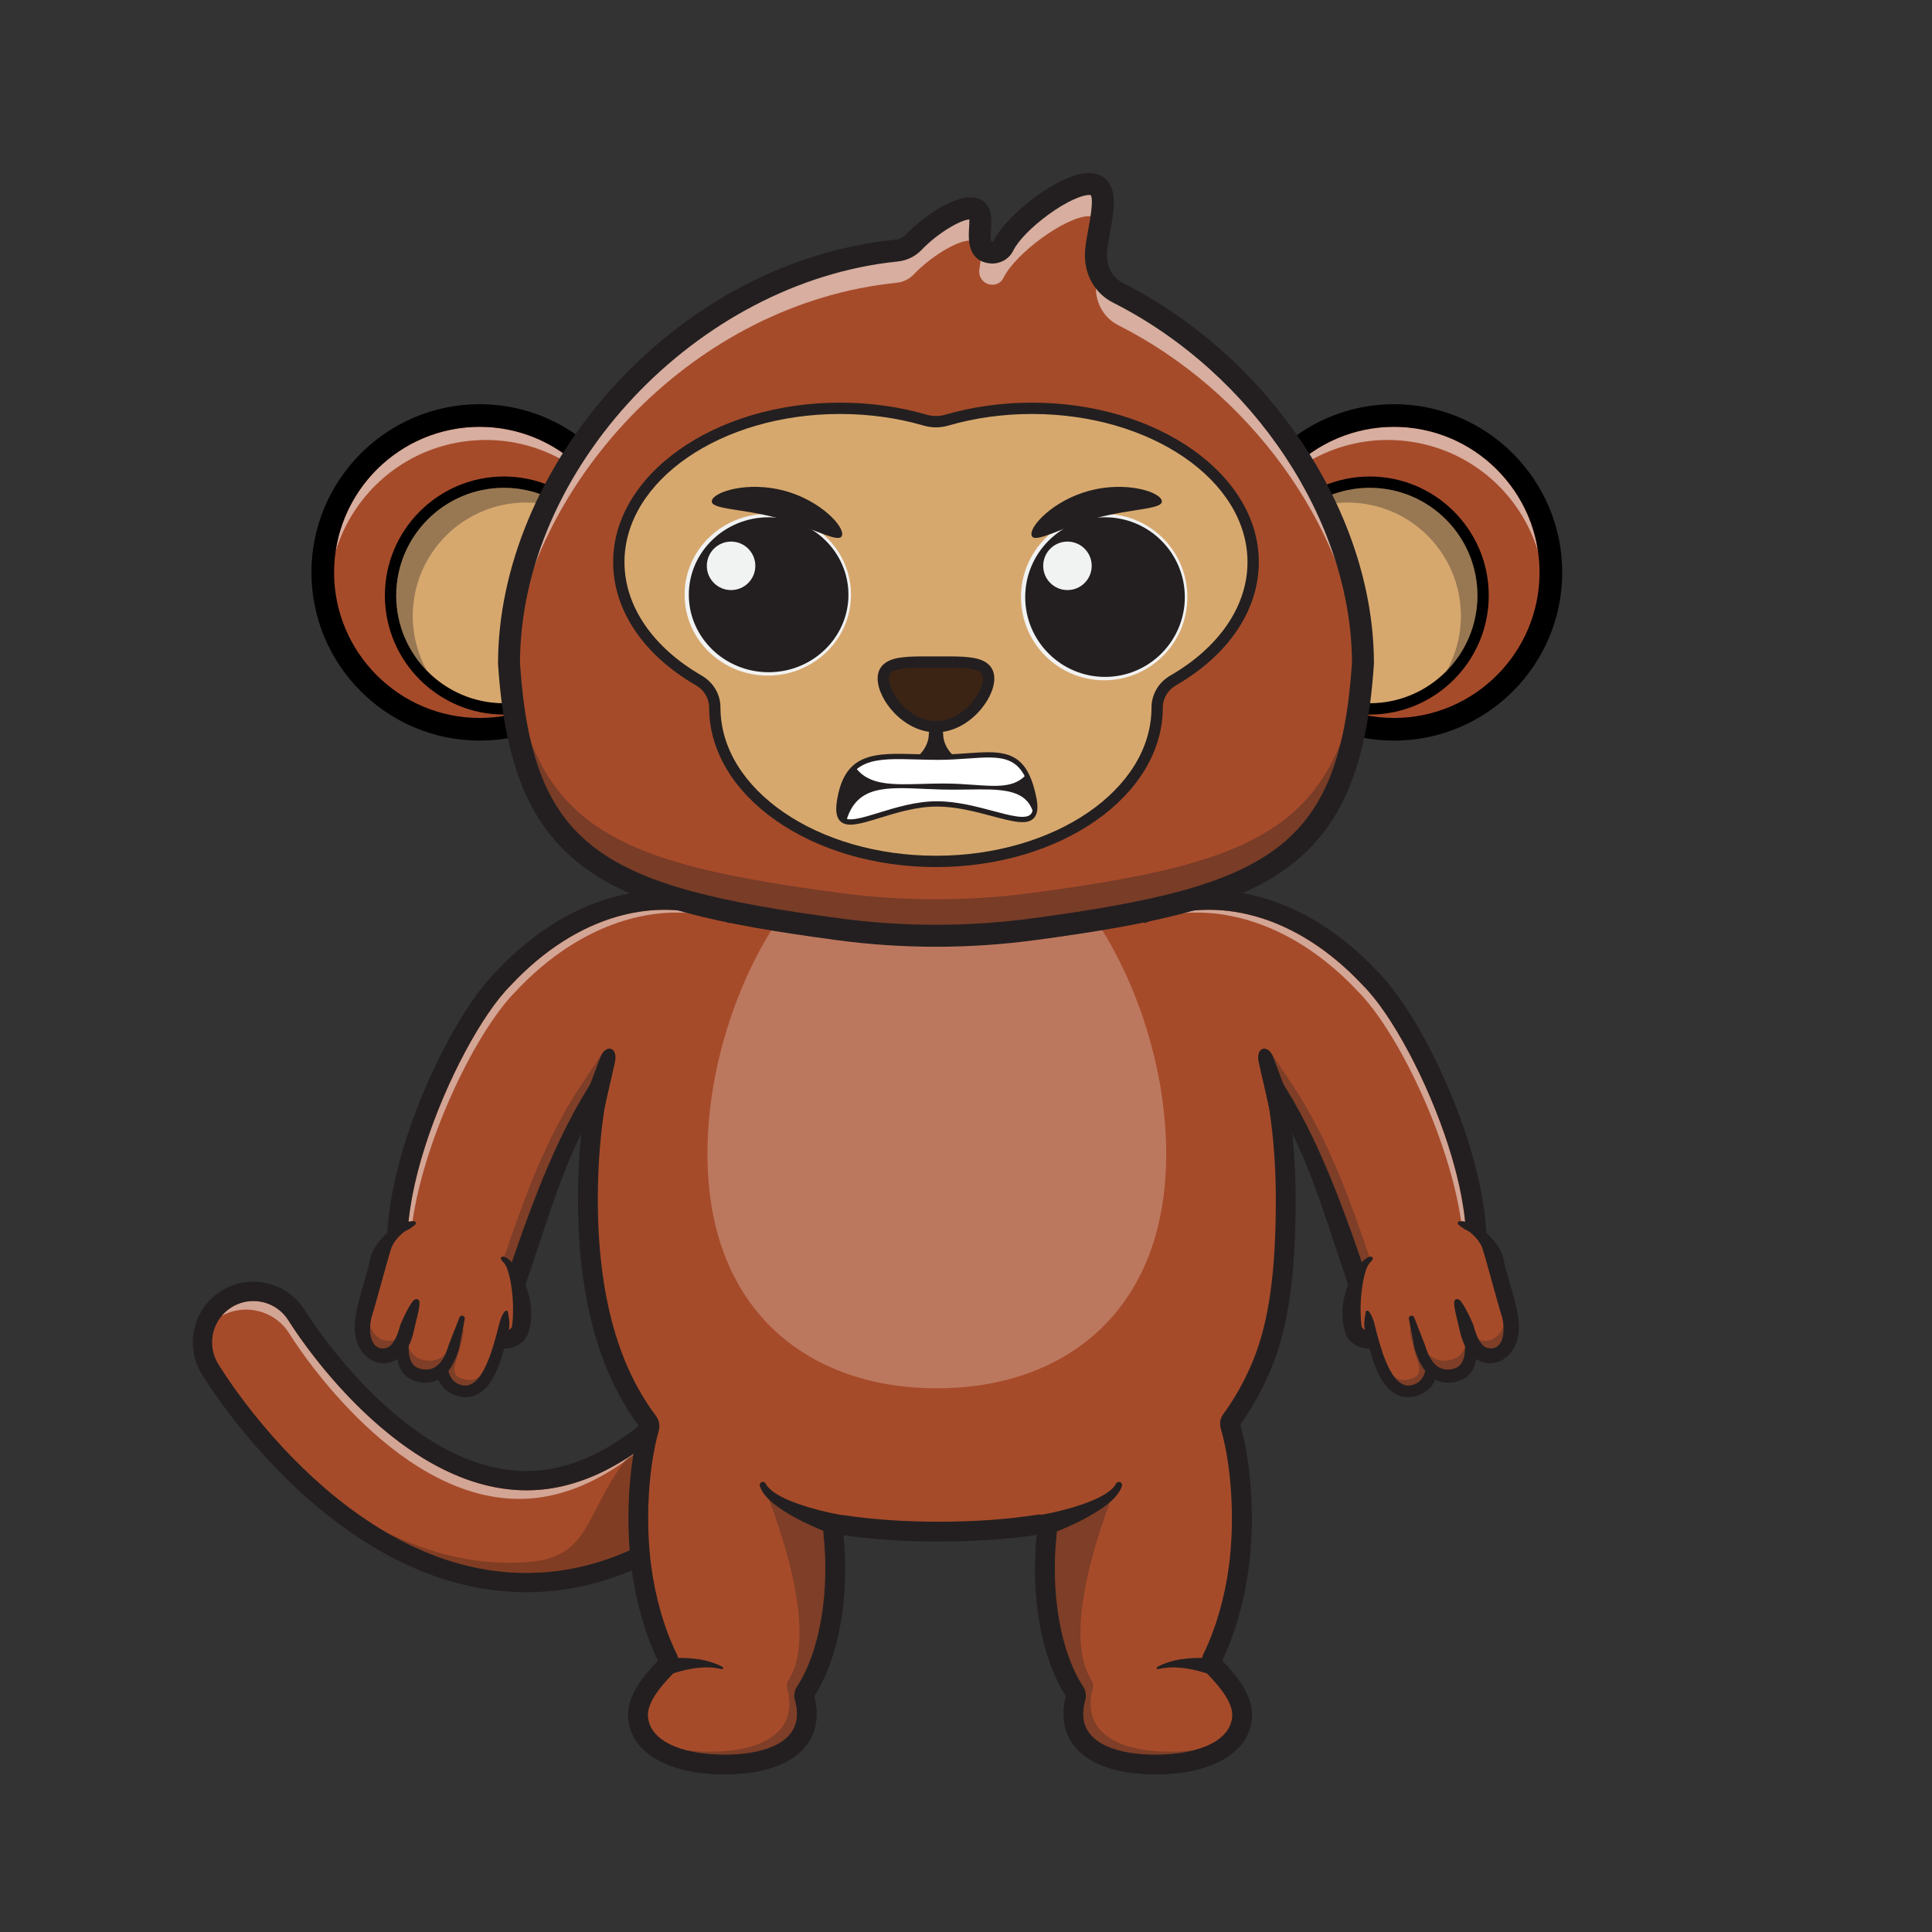 <?xml version="1.0" encoding="UTF-8" standalone="no"?>
<!-- Created with Inkscape (http://www.inkscape.org/) -->

<svg
   version="1.1"
   id="svg2"
   xml:space="preserve"
   width="5333.333"
   height="5333.333"
   viewBox="50 1850 1600 1600"
   sodipodi:docname="Gender:Poverty.eps"
   xmlns:inkscape="http://www.inkscape.org/namespaces/inkscape"
   xmlns:sodipodi="http://sodipodi.sourceforge.net/DTD/sodipodi-0.dtd"
   xmlns="http://www.w3.org/2000/svg"
   xmlns:svg="http://www.w3.org/2000/svg"><rect x="50" y="1850" width="1600" height="1600" fill="#333333" stroke="none"/><defs
     id="defs6"><clipPath
       clipPathUnits="userSpaceOnUse"
       id="clipPath1660"><path
         d="m 34188.9,28106.1 c -1794.9,0 -3250,447.7 -3250,1000 0,349.2 581.7,656.6 1463.2,835.5 16.6,-44.2 34.7,-86.8 54.2,-127.5 -89,-92 -187,-212 -185.4,-339.1 2.7,-223.3 238.2,-367.5 599.7,-367.5 5.8,0 11.5,0 17.3,0.1 152.8,1.9 283,30.8 376.7,83.8 118.2,66.7 179.8,169.6 178.2,297.4 -0.5,34 -5.4,69.1 -14.9,104.5 83.6,131.3 141.6,303.2 170.5,496.4 191.5,10.8 388.8,16.4 590.5,16.4 215.9,0 427.1,-6.5 631.2,-18.8 29,-192.2 86.9,-363.2 170.2,-494 -9.5,-35.4 -14.5,-70.5 -14.9,-104.5 -1.6,-127.8 60,-230.7 178.1,-297.4 93.7,-53 224,-81.9 376.8,-83.8 5.8,-0.1 11.5,-0.1 17.2,-0.1 361.6,0 597,144.2 599.8,367.5 1.5,127.1 -96.4,247.1 -185.4,339.1 18.3,38.3 35.4,78.3 51.3,119.7 860.5,-179.9 1425.7,-483.4 1425.7,-827.7 0,-552.3 -1455.1,-1000 -3250,-1000"
         id="path1658" /></clipPath></defs><sodipodi:namedview
     id="namedview4"
     pagecolor="#ffffff"
     bordercolor="#666666"
     borderopacity="1.0"
     inkscape:pageshadow="2"
     inkscape:pageopacity="0.0"
     inkscape:pagecheckerboard="0" /><g
     id="g8"
     inkscape:groupmode="layer"
     inkscape:label="ink_ext_XXXXXX"
     transform="matrix(1.333,0,0,-1.333,0,5333.333)"><g
       id="g10"
       transform="scale(0.1)"><path
         d="M 0,0 H 40000 V 40000 H 0 Z"
         style="fill:#ffffff;fill-opacity:0;fill-rule:nonzero;stroke:none"
         id="path12" /><path
         d="m 5011.99,16944.8 c 35.68,35.7 71.14,72.8 106.38,111.4 456.03,499.8 886.82,1262.8 1280.38,2268 63.75,162.8 -16.56,346.5 -179.4,410.2 -162.83,63.8 -346.54,-16.5 -410.26,-179.3 C 5162.44,17903.5 4441.9,16997.9 3725.43,16936 c -832.28,-71.8 -1498.5,1009.1 -1505.13,1020.1 -90.6,149.2 -285.14,197.2 -434.59,106.9 -149.46,-90.3 -197.73,-284.3 -107.69,-434 35.11,-58.3 873.86,-1427.6 2098.93,-1324.1 431.8,36.4 846.69,251.5 1235.04,639.9"
         style="fill:#a64b2a;fill-opacity:1;fill-rule:nonzero;stroke:none"
         id="path1404" /><path
         d="m 3600.36,16819.3 c -794.66,-0.1 -1418.87,1012.8 -1425.34,1023.5 -59.54,98.2 -164.12,152.6 -271.25,152.6 -51.36,0 -103.28,-12.5 -151.16,-38.7 17.72,21.2 39.19,39.9 64.12,55 23.45,14.1 48.27,24.1 73.61,30.1 19.35,4.5 38.98,6.7 58.53,6.7 86.9,0 171.86,-44 220.14,-123.6 6.6,-10.8 648.48,-1052.3 1477.13,-1052.3 27.92,0 56.13,1.2 84.45,3.6 48.39,4.2 96.71,12 145.09,23.4 132.58,31.2 264.96,89.5 396.69,174.4 -5.71,-7.2 -11.3,-14.4 -16.73,-21.6 -191.12,-135.9 -383.41,-213.1 -575.45,-229.7 -26.77,-2.3 -53.42,-3.4 -79.83,-3.4"
         style="fill:#d3a595;fill-opacity:1;fill-rule:nonzero;stroke:none"
         id="path1406" /><path
         d="m 3644.69,16359.3 c -328.52,0 -626.43,107.4 -884.12,260.5 234.72,-118.3 496.75,-197 777.72,-197 41.67,0 83.71,1.7 126.19,5.3 378.77,32 343.42,297.5 591.16,624.3 17.92,12.8 35.83,26 53.73,39.8 -29.97,-184.6 -38.32,-396.1 -22.66,-592.4 -168.62,-75.2 -340.52,-120.4 -514.81,-135.1 -42.94,-3.7 -85.26,-5.4 -127.21,-5.4"
         style="fill:#813d23;fill-opacity:1;fill-rule:nonzero;stroke:none"
         id="path1408" /><path
         d="m 4255.64,17052.4 c 5.43,7.2 11.02,14.4 16.73,21.6 12.74,8.2 25.47,16.7 38.19,25.4 -0.4,-2.4 -0.8,-4.8 -1.19,-7.2 -17.9,-13.8 -35.81,-27 -53.73,-39.8"
         style="fill:#9e7868;fill-opacity:1;fill-rule:nonzero;stroke:none"
         id="path1410" /><path
         d="m 5011.98,16944.8 h 0.11 -0.11 m -3121.64,1097 c -25.34,-6 -50.16,-16 -73.61,-30.1 -120.88,-73.1 -160.04,-230.8 -87.3,-351.7 34.31,-57 854.3,-1395.7 2042.47,-1295.3 416.82,35.1 819.75,244.6 1197.66,622.5 34.93,34.9 70.09,71.8 104.49,109.5 451.06,494.3 877.95,1251.1 1268.83,2249.4 24.99,63.8 23.62,133.5 -3.83,196.3 -27.47,62.8 -77.75,111.2 -141.57,136.2 -63.83,25 -133.58,23.6 -196.39,-3.9 -62.81,-27.4 -111.15,-77.7 -136.14,-141.5 -323.99,-827.5 -668.7,-1473.9 -1024.55,-1921.1 -315.79,-397 -639.69,-636 -964.72,-712.5 -48.38,-11.4 -96.7,-19.2 -145.09,-23.4 -869.05,-75 -1554.76,1037.5 -1561.58,1048.7 -59.14,97.5 -173.3,141.7 -278.67,116.9 m 2130.07,-1758.7 c -78.86,-18.6 -158.33,-31.2 -238.41,-38 -1261.73,-106.6 -2119.5,1293.4 -2155.39,1353 -106.8,177.5 -49.34,409.1 128.07,516.3 177.37,107.2 409.27,50.1 516.91,-127.2 6.45,-10.6 655.75,-1059.9 1448.68,-991.4 339.52,29.3 684.77,261.8 1026.23,691 348.38,437.9 687.09,1073.8 1006.71,1890.1 36.66,93.7 107.63,167.5 199.8,207.8 92.19,40.3 194.55,42.3 288.22,5.6 93.67,-36.7 167.45,-107.6 207.76,-199.8 40.31,-92.2 42.3,-194.5 5.62,-288.2 -396.24,-1012 -830.91,-1781.3 -1291.93,-2286.5 -35.62,-39 -72.05,-77.2 -108.26,-113.4 -326.92,-327 -673.81,-534.5 -1034.01,-619.3"
         style="fill:#231f20;fill-opacity:1;fill-rule:nonzero;stroke:none"
         id="path1412" /><path
         d="m 7621.92,17639.4 c -3.88,-86.7 -28.21,-428.9 -277.84,-702.5 -168.12,-184.3 -356.71,-247.9 -445.66,-271 -57.45,-429.2 19.6,-830.7 180.48,-1057.6 -14.2,-39.5 -22.11,-79.5 -22.59,-118.1 -2.56,-208.4 211.42,-297.7 476.69,-301 265.27,-3.2 534.2,80.7 536.77,289.2 1.35,109.3 -109.21,231.1 -202.63,322.7 86.04,162.5 151.06,367.6 181.84,597.5 81.85,611.5 -109.35,1167.1 -427.06,1240.8"
         style="fill:#a64b2a;fill-opacity:1;fill-rule:nonzero;stroke:none"
         id="path1414" /><path
         d="m 4799.6,17639.4 c 3.88,-86.7 28.21,-428.9 277.84,-702.5 168.11,-184.3 356.71,-247.9 445.66,-271 57.45,-429.2 -19.61,-830.7 -180.48,-1057.6 14.2,-39.5 22.11,-79.5 22.59,-118.1 2.56,-208.4 -211.42,-297.7 -476.69,-301 -265.27,-3.2 -534.19,80.7 -536.77,289.2 -1.35,109.3 109.21,231.1 202.63,322.7 -86.04,162.5 -151.06,367.6 -181.84,597.5 -81.85,611.5 109.35,1167.1 427.06,1240.8"
         style="fill:#a64b2a;fill-opacity:1;fill-rule:nonzero;stroke:none"
         id="path1416" /><path
         d="m 7858.71,15809.1 c 86.04,162.5 151.05,367.6 181.83,597.5 45.27,338.2 6.99,659.2 -89.97,891.1 245.99,309.9 390.51,757.2 390.51,1391.9 0,1636.8 -960.68,2593.5 -2145.75,2593.5 -1185.06,0 -2145.75,-956.7 -2145.75,-2593.5 0,-642.5 148.14,-1093.1 399.73,-1403.5 -93.44,-230.9 -129.72,-546.9 -85.2,-879.5 30.78,-229.9 95.8,-435 181.84,-597.5 -93.43,-91.7 802.43,-232.3 788.22,-192.8 160.89,226.8 237.95,628.4 180.49,1057.5 -50.37,13.1 -132.73,39.2 -225.21,92.9 275.24,-75.9 582.15,-105.2 905.88,-105.2 334.11,0 650.36,31.2 932.3,112.5 -97.52,-58.6 -185.01,-86.5 -237.65,-100.2 -57.44,-429.1 19.61,-830.7 180.49,-1057.5 -14.21,-39.5 881.66,101.1 788.24,192.8"
         style="fill:#a64b2a;fill-opacity:1;fill-rule:nonzero;stroke:none"
         id="path1418" /><path
         d="m 7553.97,15230.7 c -5.22,0 -10.45,0.1 -15.72,0.1 -132.12,1.6 -241.95,25.1 -317.65,67.9 -77.65,43.9 -116.54,107.3 -115.53,188.5 0.32,25.6 4.45,52.5 12.28,79.9 4.03,14.1 5.04,28.7 3.18,42.8 10.87,0.5 23.28,1.4 36.99,2.6 -4.3,-21.1 -6.66,-42.1 -6.94,-62.6 -2.56,-208.5 211.45,-297.7 476.69,-301 5.16,-0.1 10.34,-0.1 15.51,-0.1 52.85,0 105.66,3.5 156.26,10.8 -69.21,-18.7 -151.85,-28.9 -245.07,-28.9"
         style="fill:#7e3e27;fill-opacity:1;fill-rule:nonzero;stroke:none"
         id="path1420" /><path
         d="m 7120.53,15609.9 c -2.03,15.5 -7.48,30.5 -16.18,43.9 -141.01,216.8 -203.77,581.4 -163.8,951.5 0.4,3.7 0.54,7.4 0.54,11.1 2.64,1.1 5.31,2.2 7.88,3.2 21.89,9 43.27,18.1 63.57,27.2 45.3,20.4 85.85,40.5 123.94,61.6 47.98,26.8 85.29,51.1 117.45,76.5 6.2,4.9 12.08,9.8 17.66,14.6 -159.87,-424.9 -256.43,-888.2 -115.74,-1105.9 10.51,-16.3 13.22,-36.2 8.02,-54.8 -2.45,-8.8 -4.57,-17.6 -6.35,-26.3 -13.71,-1.2 -26.12,-2.1 -36.99,-2.6"
         style="fill:#7e3e27;fill-opacity:1;fill-rule:nonzero;stroke:none"
         id="path1422" /><path
         d="m 4877.08,15230.7 c -92.71,0 -174.96,10.1 -243.94,28.6 49.96,-7.1 102.03,-10.5 154.14,-10.5 5.17,0 10.34,0 15.51,0.1 265.24,3.3 479.24,92.5 476.69,301 -0.27,19.9 -2.49,40.2 -6.54,60.7 11.89,-0.8 22.32,-1.2 31.05,-1.2 2.28,0 4.44,0.1 6.49,0.1 -1.79,-14 -0.76,-28.4 3.22,-42.3 7.84,-27.5 11.97,-54.4 12.28,-80 1,-81.2 -37.87,-144.6 -115.53,-188.5 -75.69,-42.8 -185.54,-66.3 -317.65,-67.9 -5.26,0 -10.49,-0.1 -15.72,-0.1"
         style="fill:#7e3e27;fill-opacity:1;fill-rule:nonzero;stroke:none"
         id="path1424" /><path
         d="m 5303.99,15609.4 c -8.73,0 -19.16,0.4 -31.05,1.2 -1.87,9.3 -4.12,18.8 -6.75,28.2 -5.19,18.6 -2.48,38.5 8.03,54.8 142.4,220.4 41.74,692.3 -121.6,1121.4 10.27,-10.1 21.68,-20 34.44,-30.1 32.16,-25.4 69.47,-49.7 117.45,-76.5 38.1,-21.1 78.64,-41.2 123.94,-61.6 19.82,-8.9 40.69,-17.8 62.04,-26.6 -0.33,-5.6 -0.36,-11.3 0.25,-17 39.5,-369.3 -23.35,-733.1 -164.04,-949.4 -8.77,-13.5 -14.24,-28.7 -16.22,-44.3 -2.05,0 -4.21,-0.1 -6.49,-0.1"
         style="fill:#7e3e27;fill-opacity:1;fill-rule:nonzero;stroke:none"
         id="path1426" /><path
         d="m 4553.18,15830.2 c 104.34,5.1 217.55,-4.8 310.65,-54.7 7.71,-4.2 3.25,-15.9 -5.26,-13.8 -94.05,22.7 -195.44,6.4 -286.63,-21.9 -66.24,-24.6 -89.37,86.6 -18.76,90.4"
         style="fill:#231f20;fill-opacity:1;fill-rule:nonzero;stroke:none"
         id="path1428" /><path
         d="m 7875.96,15830.2 c -104.34,5.1 -217.54,-4.8 -310.65,-54.7 -7.71,-4.2 -3.24,-15.9 5.27,-13.8 94.04,22.7 195.44,6.4 286.62,-21.9 66.24,-24.6 89.37,86.6 18.76,90.4"
         style="fill:#231f20;fill-opacity:1;fill-rule:nonzero;stroke:none"
         id="path1430" /><path
         d="m 6195.33,17506.3 c -787,0 -1424.99,473 -1424.99,1456.7 0,493.4 160.39,1021.4 419.6,1425.3 122.89,-20.2 254.02,-39.2 393.67,-57.9 200.89,-27 403.12,-40.5 605.37,-40.5 202.84,0 405.69,13.6 607.17,40.7 143.38,19.2 277.68,38.7 403.41,59.5 259.87,-404.1 420.78,-933 420.78,-1427.1 0,-983.7 -638,-1456.7 -1425.01,-1456.7"
         style="fill:#bc785f;fill-opacity:1;fill-rule:nonzero;stroke:none"
         id="path1432" /><path
         d="m 7975.85,17347.2 v -0.1 c -19.3,-26.3 -25.34,-60.7 -16.16,-92.1 67.55,-230.7 87.8,-573.5 50.39,-852.9 -26.76,-200.1 -81.37,-388.6 -157.89,-545.1 -19.61,-40.1 -11.79,-88.4 19.46,-120.3 68.7,-70.1 159.91,-173.4 158.85,-260.2 -1.84,-149.3 -188.88,-245.8 -476.53,-245.8 -5.22,0 -10.45,0.1 -15.72,0.1 -132.12,1.6 -241.95,25.1 -317.65,67.9 -77.65,43.9 -116.54,107.3 -115.53,188.5 0.32,25.6 4.45,52.5 12.28,79.9 8.41,29.4 3.68,61 -13,86.7 -141.01,216.8 -203.77,581.4 -163.8,951.5 0.4,3.7 0.54,7.4 0.54,11.1 2.64,1.1 5.31,2.2 7.88,3.2 21.89,9 43.27,18.1 63.57,27.2 45.3,20.4 85.85,40.5 123.94,61.6 47.98,26.8 85.29,51.1 117.45,76.5 20.91,16.5 38.16,32.6 52.74,49.4 19.35,22.3 32.01,43.6 38.73,65.2 3.08,9.9 -1.82,20.3 -11.39,24.2 -9.38,3.8 -20.4,-0.2 -25.06,-9.3 -7.71,-14.9 -19.69,-28.8 -37.74,-43.6 -14.52,-11.8 -31.44,-22.9 -51.72,-33.9 -32.69,-17.7 -70.17,-33.8 -117.98,-50.6 -38.59,-13.4 -79.44,-25.6 -124.82,-37.2 -20.32,-5.2 -41.68,-10.3 -63.51,-15.1 -25.71,-5.6 -45.71,-9.6 -62.94,-12.6 l -0.6,-0.1 c -4.65,0.6 -9.34,1 -14.11,1 -5.46,0 -10.97,-0.4 -16.39,-1.3 -183.61,-28.8 -389.04,-43.4 -610.6,-43.4 -216.1,0 -416.92,13.9 -596.84,41.3 -4.9,0.7 -9.9,1.1 -14.91,1.1 -1.93,0.6 -3.9,1 -6.04,1.4 -17.22,3 -37.23,7 -62.93,12.6 -21.83,4.8 -43.19,9.9 -63.51,15.1 -45.39,11.6 -86.24,23.8 -124.82,37.2 -47.81,16.8 -85.29,32.9 -117.99,50.6 -20.27,11 -37.2,22.1 -51.72,33.9 -18.04,14.8 -30.04,28.7 -37.73,43.6 -4.67,9.1 -15.69,13.1 -25.06,9.3 -9.59,-3.9 -14.47,-14.3 -11.4,-24.2 6.72,-21.6 19.38,-42.9 38.73,-65.2 14.58,-16.8 31.85,-32.9 52.74,-49.4 32.16,-25.4 69.47,-49.7 117.45,-76.5 38.1,-21.1 78.64,-41.2 123.94,-61.6 19.82,-8.9 40.69,-17.8 62.04,-26.6 -0.33,-5.6 -0.36,-11.3 0.25,-17 39.5,-369.3 -23.35,-733.1 -164.04,-949.4 -16.66,-25.7 -21.4,-57.2 -13,-86.6 7.84,-27.5 11.97,-54.4 12.28,-80 1,-81.2 -37.87,-144.6 -115.53,-188.5 -75.69,-42.8 -185.54,-66.3 -317.65,-67.9 -5.26,0 -10.49,-0.1 -15.72,-0.1 -287.64,0 -474.68,96.5 -476.52,245.8 -1.06,86.8 90.15,190.1 158.85,260.2 31.25,31.9 39.06,80.2 19.46,120.3 -76.52,156.5 -131.13,345 -157.89,545.1 -37.09,277 -18.72,607 46.81,840.5 8.82,31.4 2.4,65.7 -17.18,91.9 -77.5,103.3 -143.02,220.2 -194.74,347.3 -110.6,271.8 -166.67,607.4 -166.67,997.5 0,773.5 215.06,1428.1 621.94,1893.1 380.28,434.6 912.07,674 1497.4,674 576.55,0 1085.2,-233.1 1470.99,-674 406.88,-465 621.95,-1119.6 621.95,-1893.1 0,-451.4 -43.27,-759.1 -140.28,-997.5 -49.58,-121.8 -111.93,-234.4 -185.35,-334.6 m 448.87,1332.1 c 0,803.8 -225.61,1486.5 -652.44,1974.3 -409.86,468.4 -950.61,716 -1563.74,716 -621.39,0 -1186.13,-254.3 -1590.16,-716 -426.82,-487.8 -652.42,-1170.5 -652.42,-1974.3 0,-406.1 59.13,-757.3 175.76,-1043.9 54.55,-134.1 123.53,-257.8 205.1,-367.9 -67.82,-247.8 -86.7,-592.7 -48.01,-881.8 27.89,-208.3 84.51,-405.6 163.93,-571.6 -89.03,-92 -186.98,-212 -185.42,-339.1 2.77,-223.3 238.17,-367.5 599.76,-367.5 5.71,0 11.43,0 17.21,0.1 152.81,1.9 283.1,30.8 376.78,83.8 118.12,66.7 179.72,169.6 178.15,297.4 -0.42,34 -5.42,69.1 -14.88,104.5 151.77,238.3 219,610.1 181.24,1000.4 180.21,-26.1 379.55,-39.4 592.96,-39.4 218.92,0 423.03,14 607.13,41.5 -38.22,-391.1 28.94,-763.6 181.05,-1002.5 -9.46,-35.4 -14.46,-70.5 -14.88,-104.5 -1.57,-127.8 60.02,-230.7 178.14,-297.4 93.69,-53 223.97,-81.9 376.79,-83.8 5.77,-0.1 11.49,-0.1 17.21,-0.1 361.59,0 597,144.2 599.76,367.5 1.56,127.1 -96.39,247.1 -185.42,339.1 79.42,166 136.03,363.3 163.93,571.6 39.64,296.2 19.24,646.5 -51.88,895.6 77.16,106.6 142.74,225.7 194.99,354.1 103.29,253.8 149.36,575.8 149.36,1043.9"
         style="fill:#231f20;fill-opacity:1;fill-rule:nonzero;stroke:none"
         id="path1434" /><path
         d="m 3498.46,20056 c -367.42,-365.7 -907.67,-1667.1 -535.37,-2045.4 189.88,-151.5 514.05,-143.4 595.44,114.1 155.14,449.3 304.26,927.2 606.48,1333 l 771.55,840.7 c 10.8,14.5 24.77,132.8 -13.08,155.3 -511.58,220.7 -1042.86,10.2 -1425.02,-397.7"
         style="fill:#a64b2a;fill-opacity:1;fill-rule:nonzero;stroke:none"
         id="path1436" /><path
         d="m 2912.96,18541.4 c 14.01,139.7 49.06,300 105.09,474.4 127.72,397.4 350.99,815.8 530.9,994.8 l 1.42,1.5 c 286.65,305.9 624.43,467.2 954.66,467.2 83.96,0 167.35,-10.4 249.39,-31.5 -57.83,9.6 -115.59,14.3 -172.99,14.3 -368.53,0 -722.98,-191.8 -999.39,-486.8 -245.4,-244.3 -567.88,-905.9 -644.1,-1431.1 -8.24,-0.3 -16.6,-1.3 -24.98,-2.8"
         style="fill:#d3a595;fill-opacity:1;fill-rule:nonzero;stroke:none"
         id="path1438" /><path
         d="m 3554.72,18290.1 c -13.94,14.6 -31.27,29.5 -47.04,33.4 114.98,335.2 237.01,679.4 429.9,992.3 25.9,42 113.08,174 178.77,270.8 3.72,5.4 8.98,7.8 14.18,7.8 10.82,0 21.36,-10.1 17.04,-23.2 -5.68,-17.1 -11.78,-35.4 -18.12,-54.1 -0.81,1.7 -1.63,2.6 -2.46,2.6 -0.51,0 -1.02,-0.3 -1.52,-1 -262.24,-361.2 -432.34,-825.9 -570.75,-1228.6"
         style="fill:#7e3e27;fill-opacity:1;fill-rule:nonzero;stroke:none"
         id="path1440" /><path
         d="m 4196.37,19535.6 c 18.26,95 -61.3,110.7 -91.73,25.9 l -126.04,-333.9 141.87,-24.6 75.9,332.6"
         style="fill:#231f20;fill-opacity:1;fill-rule:nonzero;stroke:none"
         id="path1442" /><path
         d="m 3032.84,17898.3 c 107.74,-50.2 231.83,-64.4 339.7,-35.3 123.11,33.3 212.05,118.1 250.51,238.9 12.61,36.5 25.18,73.3 37.8,110.1 130.82,382.1 241.43,787.5 472.07,1135.2 14.45,21.8 3.87,187.1 -7.45,171.5 -270.14,-372.1 -442.51,-854 -583.19,-1264.8 -12.66,-37 -25.28,-73.9 -37.95,-110.5 l -0.47,-1.5 c -33.32,-105.4 -110.19,-146.4 -168.79,-162.2 -103.68,-28 -233.8,1 -325.24,72.2 -141.31,148.1 -138.34,507.8 8.22,963.9 127.72,397.4 350.99,815.8 530.9,994.8 l 1.42,1.5 c 404.66,431.9 911.04,575.5 1354.54,384.1 l 47.23,110.3 c -494.76,213.5 -1053.49,60.1 -1494.81,-410.5 -194.33,-193.9 -423.91,-621.5 -558.53,-1040.4 -96.17,-299.3 -220.82,-838.6 24.96,-1088.3 l 5.8,-5.3 c 31.66,-25.2 66.52,-46.6 103.28,-63.7"
         style="fill:#231f20;fill-opacity:1;fill-rule:nonzero;stroke:none"
         id="path1444" /><path
         d="m 3100.06,18514.8 169.03,-47.3 c 76.47,-21.3 140.02,-66.9 183.69,-125.1 11.01,-14.7 27.12,-24.7 45.1,-29.7 l 0.27,-0.1 c 79.64,-22.2 152.52,-295.4 115.19,-437.3 -26.16,-99.5 -177.11,-67.8 -177.11,-67.8 -26.01,-98.9 -132.2,-155.3 -237.16,-126 l -457.88,128.1 c -70.01,19.6 -112.7,88.9 -95.33,154.9 l 94.47,359.2 c 39.31,149.5 201.19,235.5 359.73,191.1"
         style="fill:#a64b2a;fill-opacity:1;fill-rule:nonzero;stroke:none"
         id="path1446" /><path
         d="m 3653.32,17838.9 c 51.59,142.8 8.7,312.1 -80.14,430.1 -15.89,19.6 -50.56,58.9 -76.6,55.2 -8.16,-1.2 -12.73,-10.3 -8.46,-17.4 2.54,-4.2 6.03,-8.4 9.59,-12.1 12.82,-13.4 22.81,-29.4 28.91,-46.9 35.41,-101.9 43.15,-252.4 30.22,-352.4 -4.75,-36.7 -64.21,-36.9 -97.55,-33.6 -111.27,26.5 -59.65,-126 -200.07,-129.9 -17.8,-11.4 -469.76,125.6 -500.58,131.5 -39.51,7.9 -82.49,52.6 -72.39,93.7 25.87,80.4 96.52,350.3 121.47,425 13.82,31.6 37.25,61.4 64.09,84.8 11.21,9.8 23.79,17.9 37.32,24.1 9.19,4.2 31.84,19.3 46.41,32.9 7.64,7.1 2.61,19.9 -7.84,20.3 -116.02,3.7 -255.84,-132.6 -275.57,-245 -7.87,-66.7 -107.47,-333.5 -85.39,-397.6 12.77,-64.3 64.92,-120.4 127.91,-139.8 l 457.56,-128.3 c 6.72,-2.1 16.06,-4.2 25.11,-6.2 106.02,-23.4 221.96,25.7 270.38,123.6 73.6,-3.5 150.13,14.8 185.62,88"
         style="fill:#231f20;fill-opacity:1;fill-rule:nonzero;stroke:none"
         id="path1448" /><path
         d="m 3176.21,17994.9 c -64.12,-243.7 -88.62,-462.7 50.21,-501.6 196.11,-54.8 235.37,254.5 299.48,498.3 l -349.69,3.3"
         style="fill:#a64b2a;fill-opacity:1;fill-rule:nonzero;stroke:none"
         id="path1450" /><path
         d="m 3266.82,17523.7 c -8.23,0 -17.36,1.3 -28.05,4.3 -43.63,12.2 -67.21,43.3 -77.21,86.7 24.86,31.6 47.46,75.6 65.34,136.2 0.24,0.8 0.82,2.8 24.83,129.1 2.5,-10.4 4.3,-20.2 3.93,-22.7 -28.31,-187 -113.81,-262.5 0.73,-294.5 12.77,-3.6 24.62,-5.3 35.65,-5.3 26.12,0 47.62,9.5 65.82,26.1 -15.52,-21.7 -32.36,-38.4 -50.73,-48.3 -13.19,-7.1 -25.26,-11.6 -40.31,-11.6"
         style="fill:#7e3e27;fill-opacity:1;fill-rule:nonzero;stroke:none"
         id="path1452" /><path
         d="m 3516.87,17988.2 c -19.38,-11.3 -35.58,-62.5 -40.18,-81.2 -39.2,-159.7 -90,-328.6 -169.56,-371.7 -20.39,-11 -38.12,-15.8 -68.36,-7.3 -116.88,32.7 -89.88,201.1 -43.31,378.2 6.01,22.8 -16.95,29.2 -30.66,33.1 -12.52,3.5 -23.88,2.8 -31.99,-1.8 -6.17,-3.6 -10.49,-9.4 -12.47,-16.9 -40.01,-152.2 -39.35,-189.1 -37.89,-269.9 1.87,-104.2 46.94,-167.1 137.79,-192.5 17.32,-4.9 33.61,-7.3 49.36,-7.3 26.28,0 51.07,6.8 76.68,20.6 94.57,51.2 140.63,196.8 179.62,350.2 2.57,10.1 6.23,27 9.46,42.3 4.8,22.7 5.69,46.1 2.68,69.1 -2.44,18.7 -6.24,40.3 -8.14,50.8 -0.71,3.9 -9.01,6.6 -13.03,4.3"
         style="fill:#231f20;fill-opacity:1;fill-rule:nonzero;stroke:none"
         id="path1454" /><path
         d="m 3247.09,17939.4 c -1.35,-5.1 -47.47,-169.2 -48.88,-174.1 -45.73,-158.2 -127.06,-202.4 -218.98,-176.7 -133.75,37.4 -102.1,224.7 -57.26,395.1 l 325.12,-44.3"
         style="fill:#a64b2a;fill-opacity:1;fill-rule:nonzero;stroke:none"
         id="path1456" /><path
         d="m 3022,17623 c -12.38,0 -25.38,1.9 -39,5.7 -53.9,15.1 -69.62,71.1 -69.19,133.6 13.79,-37.9 39.75,-65.7 83.06,-77.8 16.01,-4.5 31.71,-6.9 46.94,-6.9 36.24,0 69.89,13.4 99.22,43.1 -29.21,-65 -69.73,-97.7 -121.03,-97.7"
         style="fill:#7e3e27;fill-opacity:1;fill-rule:nonzero;stroke:none"
         id="path1458" /><path
         d="m 3250.44,17957 c -8.89,2.5 -17.45,-1.7 -20.82,-10.3 -65.91,-168.1 -66.47,-170 -66.66,-170.7 -35.08,-121.3 -95.63,-170.9 -179.96,-147.3 -114.51,32 -56.72,248.9 -37.74,320.1 4.39,16.4 -6.12,33.7 -23.43,38.6 l -13.73,3.8 c -7.74,2.2 -16.06,1.2 -22.81,-2.7 -6.38,-3.7 -10.86,-9.6 -12.62,-16.7 -64.33,-257 -36.8,-387.4 89.24,-422.6 16.35,-4.6 35.76,-8.1 56.77,-8.1 70.09,0 157.88,39.2 208.22,209.8 0.27,0.9 0.98,3.3 35.69,186.3 1.73,9.1 -3.27,17.3 -12.15,19.8"
         style="fill:#231f20;fill-opacity:1;fill-rule:nonzero;stroke:none"
         id="path1460" /><path
         d="m 2960.67,18015.3 c -10.72,-43.4 -39.83,-149.3 -59.42,-185.5 -41.66,-77.1 -107.37,-127.5 -163.38,-110.8 -62.37,18.7 -123.09,92.4 -89.57,228 l 312.37,68.3"
         style="fill:#a64b2a;fill-opacity:1;fill-rule:nonzero;stroke:none"
         id="path1462" /><path
         d="m 2767.75,17704.7 c -11.49,0 -23.39,1.9 -35.65,5.5 -32.29,9.7 -63.63,40.6 -81.71,86.9 1.56,-1.3 3.15,-2.6 4.76,-3.8 18.55,-40.2 50.41,-64.6 82.72,-74.3 7.26,-2.1 14.68,-3.2 22.19,-3.2 18.47,0 37.48,6.3 55.94,17.6 l 17.78,-5 c -19.87,-15.7 -42.05,-23.7 -66.03,-23.7"
         style="fill:#bdbbbc;fill-opacity:1;fill-rule:nonzero;stroke:none"
         id="path1464" /><path
         d="m 2833.78,17728.4 -17.78,5 c 7.85,4.7 15.6,10.4 23.16,16.9 -0.01,-5.8 0.08,-11.6 0.29,-17.2 -1.87,-1.6 -3.76,-3.2 -5.67,-4.7 m -178.63,64.9 c -1.61,1.2 -3.2,2.5 -4.76,3.8 -16.85,43.3 -22.17,99.9 -6,165.4 l 14.68,-4.6 c 0.25,-2.8 0.54,-5.6 0.88,-8.3 l -11.65,-2.6 c -16.16,-65.3 -10.42,-116.3 6.85,-153.7"
         style="fill:#231f20;fill-opacity:1;fill-rule:nonzero;stroke:none"
         id="path1466" /><path
         d="m 2839.45,17733.1 c -0.21,5.6 -0.3,11.4 -0.29,17.2 20.24,17.4 39.16,40.4 55.17,67.3 -15.04,-37.4 -33.55,-65.6 -54.88,-84.5"
         style="fill:#231f20;fill-opacity:1;fill-rule:nonzero;stroke:none"
         id="path1468" /><path
         d="m 2760.06,17715.8 c -7.51,0 -14.93,1.1 -22.19,3.2 -32.31,9.7 -64.17,34.1 -82.72,74.3 -17.27,37.4 -23.01,88.4 -6.85,153.7 l 11.65,2.6 c 9.41,-77.3 51.54,-129.7 95.45,-142.8 12.25,-3.7 24.15,-5.5 35.63,-5.5 44.7,0 83.12,27.6 112.1,81.7 l 10.87,-3.4 c -5.66,-22.9 -12.24,-43.6 -19.67,-62 -16.01,-26.9 -34.93,-49.9 -55.17,-67.3 -7.56,-6.5 -15.31,-12.2 -23.16,-16.9 -18.46,-11.3 -37.47,-17.6 -55.94,-17.6"
         style="fill:#7e3e27;fill-opacity:1;fill-rule:nonzero;stroke:none"
         id="path1470" /><path
         d="m 2974.81,18056.3 c -7.52,6.9 -19.07,3.1 -23.76,1.4 -27.14,-15.5 -87.63,-150.1 -91.13,-164.3 -9.71,-39.2 -32.19,-108.6 -73.14,-132 -29.6,-12 -55.83,-9.5 -75.85,7.2 -35.9,30 -45.51,96.3 -28.43,177.7 l 3.34,8.9 c 0,0 -51.04,57.3 -67.22,52.7 -14.21,-4.1 -24.27,-15.3 -28.32,-31.6 -26.99,-109.5 -5.34,-210.1 57.91,-269.2 31.82,-29.7 71.01,-45.4 110.47,-45.4 15.2,0 30.44,2.4 45.31,7.1 41.17,13.2 114.55,56.8 143.48,200.1 l 4.17,17.3 c 26.77,110.8 37.86,156.7 23.17,170.1"
         style="fill:#231f20;fill-opacity:1;fill-rule:nonzero;stroke:none"
         id="path1472" /><path
         d="m 8892.21,20056 c 367.42,-365.7 907.67,-1667.1 535.38,-2045.4 -189.89,-151.5 -514.05,-143.4 -595.45,114.1 -155.13,449.3 -304.26,927.2 -606.47,1333 l -771.55,840.7 c -10.8,14.5 -24.78,132.8 13.07,155.3 511.58,220.7 1042.86,10.2 1425.02,-397.7"
         style="fill:#a64b2a;fill-opacity:1;fill-rule:nonzero;stroke:none"
         id="path1474" /><path
         d="m 9477.71,18541.4 c -8.39,1.5 -16.74,2.5 -24.99,2.8 -76.21,525.2 -398.69,1186.8 -644.08,1431.1 -276.42,295 -630.87,486.8 -999.41,486.8 -57.39,0 -115.12,-4.7 -172.96,-14.3 82.01,21.1 165.44,31.5 249.38,31.5 330.23,0 668,-161.3 954.66,-467.2 l 1.41,-1.5 c 179.91,-179 403.18,-597.4 530.89,-994.8 56.04,-174.4 91.09,-334.7 105.1,-474.4"
         style="fill:#d3a595;fill-opacity:1;fill-rule:nonzero;stroke:none"
         id="path1476" /><path
         d="m 8835.96,18290.1 c -138.42,402.7 -308.51,867.4 -570.76,1228.6 -0.51,0.7 -1.02,1 -1.52,1 -0.83,0 -1.66,-0.9 -2.46,-2.6 -6.34,18.7 -12.44,37 -18.11,54.1 -4.33,13.1 6.21,23.2 17.03,23.2 5.2,0 10.46,-2.4 14.17,-7.8 65.69,-96.8 152.89,-228.8 178.79,-270.8 192.89,-312.9 314.91,-657.1 429.89,-992.3 -15.77,-3.9 -33.1,-18.8 -47.03,-33.4"
         style="fill:#7e3e27;fill-opacity:1;fill-rule:nonzero;stroke:none"
         id="path1478" /><path
         d="m 8194.3,19535.6 c -18.26,95 61.3,110.7 91.73,25.9 l 126.05,-333.9 -141.88,-24.6 -75.9,332.6"
         style="fill:#231f20;fill-opacity:1;fill-rule:nonzero;stroke:none"
         id="path1480" /><path
         d="m 9357.82,17898.3 c -107.72,-50.2 -231.82,-64.4 -339.69,-35.3 -123.11,33.3 -212.05,118.1 -250.51,238.9 -12.61,36.5 -25.18,73.3 -37.8,110.1 -130.82,382.1 -241.43,787.5 -472.07,1135.2 -14.44,21.8 -3.88,187.1 7.45,171.5 270.15,-372.1 442.51,-854 583.19,-1264.8 12.67,-37 25.29,-73.9 37.94,-110.5 l 0.47,-1.5 c 33.33,-105.4 110.19,-146.4 168.8,-162.2 103.67,-28 233.81,1 325.23,72.2 141.31,148.1 138.35,507.8 -8.22,963.9 -127.71,397.4 -350.98,815.8 -530.89,994.8 l -1.41,1.5 c -404.67,431.9 -911.05,575.5 -1354.55,384.1 l -47.22,110.3 c 494.76,213.5 1053.48,60.1 1494.8,-410.5 194.34,-193.9 423.91,-621.5 558.53,-1040.4 96.17,-299.3 220.82,-838.6 -24.95,-1088.3 l -5.81,-5.3 c -31.65,-25.2 -66.52,-46.6 -103.29,-63.7"
         style="fill:#231f20;fill-opacity:1;fill-rule:nonzero;stroke:none"
         id="path1482" /><path
         d="m 9290.6,18514.8 -169.02,-47.3 c -76.46,-21.3 -140.02,-66.9 -183.7,-125.1 -11,-14.7 -27.1,-24.7 -45.1,-29.7 l -0.27,-0.1 c -79.63,-22.2 -152.52,-295.4 -115.19,-437.3 26.18,-99.5 177.11,-67.8 177.11,-67.8 26.03,-98.9 132.21,-155.3 237.18,-126 l 457.87,128.1 c 70.01,19.6 112.7,88.9 95.34,154.9 l -94.48,359.2 c -39.3,149.5 -201.19,235.5 -359.74,191.1"
         style="fill:#a64b2a;fill-opacity:1;fill-rule:nonzero;stroke:none"
         id="path1484" /><path
         d="m 8737.34,17838.9 c -51.58,142.8 -8.69,312.1 80.16,430.1 15.88,19.6 50.55,58.9 76.59,55.2 8.16,-1.2 12.73,-10.3 8.45,-17.4 -2.53,-4.2 -6.01,-8.4 -9.58,-12.1 -12.82,-13.4 -22.81,-29.4 -28.91,-46.9 -35.41,-101.9 -43.16,-252.4 -30.23,-352.4 4.77,-36.7 64.22,-36.9 97.55,-33.6 111.27,26.5 59.65,-126 200.07,-129.9 17.82,-11.4 469.76,125.6 500.59,131.5 39.52,7.9 82.5,52.6 72.39,93.7 -25.86,80.4 -96.52,350.3 -121.46,425 -13.83,31.6 -37.25,61.4 -64.1,84.8 -11.21,9.8 -23.79,17.9 -37.31,24.1 -9.19,4.2 -31.84,19.3 -46.42,32.9 -7.64,7.1 -2.61,19.9 7.85,20.3 116.01,3.7 255.82,-132.6 275.55,-245 7.87,-66.7 107.48,-333.5 85.4,-397.6 -12.77,-64.3 -64.92,-120.4 -127.92,-139.8 l -457.56,-128.3 c -6.71,-2.1 -16.05,-4.2 -25.09,-6.2 -106.04,-23.4 -221.97,25.7 -270.39,123.6 -73.6,-3.5 -150.13,14.8 -185.63,88"
         style="fill:#231f20;fill-opacity:1;fill-rule:nonzero;stroke:none"
         id="path1486" /><path
         d="m 9214.47,17994.9 c 64.1,-243.7 88.62,-462.7 -50.22,-501.6 -196.11,-54.8 -235.36,254.5 -299.48,498.3 l 349.7,3.3"
         style="fill:#a64b2a;fill-opacity:1;fill-rule:nonzero;stroke:none"
         id="path1488" /><path
         d="m 9123.86,17523.7 c -15.06,0 -27.13,4.5 -40.31,11.6 -18.37,9.9 -35.21,26.6 -50.73,48.3 18.2,-16.6 39.69,-26.1 65.81,-26.1 11.03,0 22.88,1.7 35.65,5.3 114.53,32 29.05,107.5 0.73,294.5 -0.37,2.5 1.43,12.3 3.93,22.7 24.02,-126.3 24.6,-128.3 24.84,-129.1 17.87,-60.6 40.47,-104.6 65.33,-136.2 -10,-43.4 -33.58,-74.5 -77.21,-86.7 -10.69,-3 -19.81,-4.3 -28.04,-4.3"
         style="fill:#7e3e27;fill-opacity:1;fill-rule:nonzero;stroke:none"
         id="path1490" /><path
         d="m 8873.8,17988.2 c 19.38,-11.3 35.58,-62.5 40.18,-81.2 39.2,-159.7 90,-328.6 169.57,-371.7 20.39,-11 38.11,-15.8 68.35,-7.3 116.88,32.7 89.88,201.1 43.3,378.2 -6,22.8 16.95,29.2 30.67,33.1 12.53,3.5 23.89,2.8 31.99,-1.8 6.17,-3.6 10.49,-9.4 12.46,-16.9 40.02,-152.2 39.37,-189.1 37.9,-269.9 -1.87,-104.2 -46.95,-167.1 -137.78,-192.5 -17.33,-4.9 -33.62,-7.3 -49.38,-7.3 -26.27,0 -51.06,6.8 -76.66,20.6 -94.57,51.2 -140.64,196.8 -179.63,350.2 -2.56,10.1 -6.24,27 -9.46,42.3 -4.8,22.7 -5.69,46.1 -2.68,69.1 2.45,18.7 6.25,40.3 8.14,50.8 0.72,3.9 9.01,6.6 13.03,4.3"
         style="fill:#231f20;fill-opacity:1;fill-rule:nonzero;stroke:none"
         id="path1492" /><path
         d="m 9143.58,17939.4 c 1.35,-5.1 47.47,-169.2 48.89,-174.1 45.72,-158.2 127.06,-202.4 218.97,-176.7 133.75,37.4 102.1,224.7 57.26,395.1 l -325.12,-44.3"
         style="fill:#a64b2a;fill-opacity:1;fill-rule:nonzero;stroke:none"
         id="path1494" /><path
         d="m 9368.67,17623 c -51.31,0 -91.83,32.7 -121.05,97.7 29.33,-29.7 63,-43.1 99.24,-43.1 15.23,0 30.93,2.4 46.93,6.9 43.32,12.1 69.29,39.9 83.08,77.8 0.43,-62.5 -15.29,-118.5 -69.19,-133.6 -13.63,-3.8 -26.63,-5.7 -39.01,-5.7"
         style="fill:#7e3e27;fill-opacity:1;fill-rule:nonzero;stroke:none"
         id="path1496" /><path
         d="m 9140.24,17957 c 8.89,2.5 17.44,-1.7 20.8,-10.3 65.92,-168.1 66.49,-170 66.67,-170.7 35.07,-121.3 95.62,-170.9 179.97,-147.3 114.51,32 56.72,248.9 37.72,320.1 -4.38,16.4 6.14,33.7 23.44,38.6 l 13.73,3.8 c 7.74,2.2 16.06,1.2 22.81,-2.7 6.38,-3.7 10.87,-9.6 12.63,-16.7 64.33,-257 36.8,-387.4 -89.24,-422.6 -16.35,-4.6 -35.76,-8.1 -56.78,-8.1 -70.08,0 -157.88,39.2 -208.21,209.8 -0.27,0.9 -0.98,3.3 -35.7,186.3 -1.72,9.1 3.27,17.3 12.16,19.8"
         style="fill:#231f20;fill-opacity:1;fill-rule:nonzero;stroke:none"
         id="path1498" /><path
         d="m 9430.01,18015.3 c 10.71,-43.4 39.81,-149.3 59.4,-185.5 41.68,-77.1 107.39,-127.5 163.39,-110.8 62.37,18.7 123.09,92.4 89.57,228 l -312.36,68.3"
         style="fill:#a64b2a;fill-opacity:1;fill-rule:nonzero;stroke:none"
         id="path1500" /><path
         d="m 9622.92,17704.7 c -23.98,0 -46.16,8 -66.03,23.7 l 17.78,5 c 18.46,-11.3 37.48,-17.6 55.95,-17.6 7.51,0 14.93,1.1 22.18,3.2 32.31,9.7 64.17,34.1 82.72,74.3 1.61,1.2 3.2,2.5 4.76,3.8 -18.08,-46.3 -49.42,-77.2 -81.71,-86.9 -12.26,-3.6 -24.17,-5.5 -35.65,-5.5"
         style="fill:#bdbbbc;fill-opacity:1;fill-rule:nonzero;stroke:none"
         id="path1502" /><path
         d="m 9556.89,17728.4 c -1.91,1.5 -3.79,3.1 -5.66,4.7 0.2,5.6 0.3,11.3 0.28,17.2 7.57,-6.5 15.31,-12.1 23.16,-16.9 l -17.78,-5 m 178.63,64.9 c 17.27,37.4 23.01,88.4 6.85,153.7 l -11.64,2.6 c 0.33,2.7 0.63,5.5 0.88,8.3 l 14.68,4.6 c 16.17,-65.5 10.84,-122.1 -6.01,-165.4 -1.56,-1.3 -3.15,-2.6 -4.76,-3.8"
         style="fill:#231f20;fill-opacity:1;fill-rule:nonzero;stroke:none"
         id="path1504" /><path
         d="m 9551.23,17733.1 c -21.33,18.9 -39.84,47.1 -54.88,84.5 16.01,-26.9 34.93,-49.9 55.16,-67.3 0.02,-5.9 -0.08,-11.6 -0.28,-17.2"
         style="fill:#231f20;fill-opacity:1;fill-rule:nonzero;stroke:none"
         id="path1506" /><path
         d="m 9630.62,17715.8 c -18.47,0 -37.49,6.3 -55.95,17.6 -7.85,4.8 -15.59,10.4 -23.16,16.9 -20.23,17.4 -39.15,40.4 -55.16,67.3 -7.43,18.4 -14.02,39.1 -19.68,62 l 10.88,3.4 c 28.98,-54.1 67.39,-81.7 112.09,-81.7 11.48,0 23.38,1.8 35.63,5.5 43.91,13.1 86.04,65.5 95.46,142.8 l 11.64,-2.6 c 16.16,-65.3 10.42,-116.3 -6.85,-153.7 -18.55,-40.2 -50.41,-64.6 -82.72,-74.3 -7.25,-2.1 -14.67,-3.2 -22.18,-3.2"
         style="fill:#7e3e27;fill-opacity:1;fill-rule:nonzero;stroke:none"
         id="path1508" /><path
         d="m 9415.86,18056.3 c 7.52,6.9 19.07,3.1 23.76,1.4 27.14,-15.5 87.63,-150.1 91.14,-164.3 9.7,-39.2 32.18,-108.6 73.13,-132 29.6,-12 55.84,-9.5 75.86,7.2 35.89,30 45.5,96.3 28.43,177.7 l -3.35,8.9 c 0,0 51.04,57.3 67.22,52.7 14.21,-4.1 24.27,-15.3 28.32,-31.6 27,-109.5 5.35,-210.1 -57.91,-269.2 -31.82,-29.7 -71.01,-45.4 -110.46,-45.4 -15.2,0 -30.45,2.4 -45.32,7.1 -41.17,13.2 -114.54,56.8 -143.47,200.1 l -4.17,17.3 c -26.78,110.8 -37.86,156.7 -23.18,170.1"
         style="fill:#231f20;fill-opacity:1;fill-rule:nonzero;stroke:none"
         id="path1510" /><path
         d="m 4329.79,22575.3 c 0,-538.3 -436.39,-974.7 -974.7,-974.7 -538.31,0 -974.7,436.4 -974.7,974.7 0,538.4 436.39,974.7 974.7,974.7 538.31,0 974.7,-436.3 974.7,-974.7"
         style="fill:#a64b2a;fill-opacity:1;fill-rule:nonzero;stroke:none"
         id="path1512" /><path
         d="m 2460.04,22705 c 63.1,437.4 440.44,774.7 895.05,774.7 215.91,0 414.39,-76.1 570.06,-202.8 -5.54,-8.9 -10.96,-17.6 -16.39,-26.5 -150.54,94 -327.56,147.7 -514.4,147.7 -36.97,0 -74.34,-2.1 -111.96,-6.4 -398.6,-45.6 -713.25,-325.6 -822.36,-686.7"
         style="fill:#d7ae9f;fill-opacity:1;fill-rule:nonzero;stroke:none"
         id="path1514" /><path
         d="m 3355.09,23479.7 c -498.65,0 -904.33,-405.7 -904.33,-904.4 0,-498.6 405.68,-904.3 904.33,-904.3 498.66,0 904.33,405.7 904.33,904.3 0,498.7 -405.67,904.4 -904.33,904.4 m 0,-1949.4 c -576.26,0 -1045.08,468.8 -1045.08,1045 0,576.3 468.82,1045.1 1045.08,1045.1 576.26,0 1045.08,-468.8 1045.08,-1045.1 0,-576.2 -468.82,-1045 -1045.08,-1045"
         style="fill:#000000;fill-opacity:1;fill-rule:nonzero;stroke:none"
         id="path1516" /><path
         d="m 4210.16,22431.6 c 0,-389 -315.34,-704.3 -704.33,-704.3 -388.98,0 -704.32,315.3 -704.32,704.3 0,389 315.34,704.4 704.32,704.4 388.99,0 704.33,-315.4 704.33,-704.4"
         style="fill:#d7a86e;fill-opacity:1;fill-rule:nonzero;stroke:none"
         id="path1518" /><path
         d="m 3027.57,21964.1 c -118.02,120.7 -190.87,285.8 -190.87,467.5 0,369 300.16,669.2 669.13,669.2 101.88,0 198.5,-22.9 285.02,-63.8 -6.5,-13.1 -12.82,-26.1 -19.09,-39.3 -41.44,7.6 -84.17,11.6 -127.83,11.6 -388.99,0 -704.32,-315.4 -704.32,-704.3 0,-123.7 31.93,-239.9 87.96,-340.9"
         style="fill:#987853;fill-opacity:1;fill-rule:nonzero;stroke:none"
         id="path1520" /><path
         d="m 3505.83,23100.8 c -368.97,0 -669.13,-300.2 -669.13,-669.2 0,-368.9 300.16,-669.1 669.13,-669.1 368.97,0 669.14,300.2 669.14,669.1 0,369 -300.17,669.2 -669.14,669.2 m 0,-1408.7 c -407.77,0 -739.51,331.8 -739.51,739.5 0,407.8 331.74,739.5 739.51,739.5 407.77,0 739.52,-331.7 739.52,-739.5 0,-407.7 -331.75,-739.5 -739.52,-739.5"
         style="fill:#000000;fill-opacity:1;fill-rule:nonzero;stroke:none"
         id="path1522" /><path
         d="m 8060.87,22575.3 c 0,-538.3 436.4,-974.7 974.71,-974.7 538.32,0 974.72,436.4 974.72,974.7 0,538.4 -436.4,974.7 -974.72,974.7 -538.31,0 -974.71,-436.3 -974.71,-974.7"
         style="fill:#a64b2a;fill-opacity:1;fill-rule:nonzero;stroke:none"
         id="path1524" /><path
         d="m 9930.64,22705 c -109.12,361.1 -423.76,641.1 -822.37,686.7 -37.61,4.3 -74.98,6.4 -111.95,6.4 -190.02,0 -369.83,-55.5 -522.01,-152.5 -5.2,8.5 -10.45,17.1 -15.74,25.6 156.68,130.1 357.88,208.5 577.01,208.5 454.61,0 831.95,-337.3 895.06,-774.7"
         style="fill:#d7ae9f;fill-opacity:1;fill-rule:nonzero;stroke:none"
         id="path1526" /><path
         d="m 9035.58,23479.7 c 498.65,0 904.33,-405.7 904.33,-904.4 0,-498.6 -405.68,-904.3 -904.33,-904.3 -498.65,0 -904.33,405.7 -904.33,904.3 0,498.7 405.68,904.4 904.33,904.4 m 0,-1949.4 c 576.26,0 1045.12,468.8 1045.12,1045 0,576.3 -468.86,1045.1 -1045.12,1045.1 -576.26,0 -1045.08,-468.8 -1045.08,-1045.1 0,-576.2 468.82,-1045 1045.08,-1045"
         style="fill:#000000;fill-opacity:1;fill-rule:nonzero;stroke:none"
         id="path1528" /><path
         d="m 8180.52,22431.6 c 0,-389 315.33,-704.3 704.32,-704.3 388.99,0 704.33,315.3 704.33,704.3 0,389 -315.34,704.4 -704.33,704.4 -388.99,0 -704.32,-315.4 -704.32,-704.4"
         style="fill:#d7a86e;fill-opacity:1;fill-rule:nonzero;stroke:none"
         id="path1530" /><path
         d="m 9363.09,21964.1 c 56.03,101 87.98,217.2 87.98,340.9 0,388.9 -315.34,704.3 -704.33,704.3 -47.05,0 -93.02,-4.6 -137.47,-13.5 -5.88,12.4 -11.87,24.8 -17.95,37.1 88.68,43.5 188.29,67.9 293.52,67.9 368.97,0 669.14,-300.2 669.14,-669.2 0,-181.8 -72.84,-346.8 -190.89,-467.5"
         style="fill:#987853;fill-opacity:1;fill-rule:nonzero;stroke:none"
         id="path1532" /><path
         d="m 8884.84,23100.8 c 368.97,0 669.14,-300.2 669.14,-669.2 0,-368.9 -300.17,-669.1 -669.14,-669.1 -368.96,0 -669.14,300.2 -669.14,669.1 0,369 300.18,669.2 669.14,669.2 m 0,-1408.7 c 407.77,0 739.51,331.8 739.51,739.5 0,407.8 -331.74,739.5 -739.51,739.5 -407.76,0 -739.51,-331.7 -739.51,-739.5 0,-407.7 331.75,-739.5 739.51,-739.5"
         style="fill:#000000;fill-opacity:1;fill-rule:nonzero;stroke:none"
         id="path1534" /><path
         d="m 8842.71,22009 c 0,901.5 -622.44,1848.9 -1521.87,2303.4 -87.02,43.9 -137.86,134.9 -137.16,232.4 -0.79,142.7 121.31,443.7 -42.45,443.9 -143.52,0 -458.59,-231.6 -532.53,-384.5 -14.33,-29.7 -47.31,-45.7 -79.85,-40.6 -145.9,19.8 14.56,280.1 -126.95,273.5 -86.05,0 -250.89,-106.4 -349.51,-210 -28.07,-29.5 -65.58,-48 -106.1,-52.1 -1350.71,-137 -2408.83,-1390.6 -2408.83,-2566 82.24,-1237.3 609.9,-1458 2046.14,-1650.7 402.41,-54 810.14,-54 1212.54,0.1 1436.85,193 1963.68,412.9 2046.57,1650.6"
         style="fill:#a64b2a;fill-opacity:1;fill-rule:nonzero;stroke:none"
         id="path1536" /><path
         d="m 4369.09,20593.5 c -435.25,174.9 -673.43,451 -777.84,963.7 1.87,0.4 3.69,0.8 5.57,1.3 112.04,-518 366.3,-789.2 831.32,-959.8 -19.67,-1.2 -39.38,-2.9 -59.05,-5.2 m 3643.81,1 c -19.95,2.1 -39.95,3.7 -59.91,4.8 465.04,170.8 718.9,442.4 830.73,961.6 1.83,-0.4 3.71,-0.9 5.54,-1.3 -104.16,-513.4 -341.74,-790.1 -776.36,-965.1"
         style="fill:#b2b1b1;fill-opacity:1;fill-rule:nonzero;stroke:none"
         id="path1538" /><path
         d="m 5189.94,20388.3 c -87.72,14.4 -171.28,29.4 -250.83,45.3 -2.86,6.9 -6.49,12.6 -11.04,16.7 l 5.29,12.4 c 86.19,-17.4 177.16,-33.6 272.99,-49.2 -5.52,-8.3 -10.99,-16.7 -16.41,-25.2 m 2009.62,1.8 c -5.43,8.5 -10.87,16.8 -16.39,25.1 96,15.7 186.95,32.1 273.22,49.6 l 6.21,-14.5 c -3.95,-3.6 -7.21,-8.4 -9.88,-14 -80.2,-16.3 -164.58,-31.5 -253.16,-46.2"
         style="fill:#783c27;fill-opacity:1;fill-rule:nonzero;stroke:none"
         id="path1540" /><path
         d="m 6188.98,20289.9 c -202.25,0 -404.48,13.5 -605.37,40.5 -139.65,18.7 -270.78,37.7 -393.67,57.9 5.42,8.5 10.89,16.9 16.41,25.2 118.17,-19.2 243.74,-37.3 377.25,-55.2 201.03,-27 403.46,-40.5 605.82,-40.5 202.71,0 405.35,13.5 606.72,40.6 137.16,18.4 266.05,37.1 387.03,56.8 5.52,-8.3 10.96,-16.6 16.39,-25.1 -125.73,-20.8 -260.03,-40.3 -403.41,-59.5 -201.48,-27.1 -404.33,-40.7 -607.17,-40.7"
         style="fill:#875949;fill-opacity:1;fill-rule:nonzero;stroke:none"
         id="path1542" /><path
         d="m 4939.11,20433.6 c -5.6,1.2 -11.17,2.3 -16.73,3.4 l 5.69,13.3 c 4.55,-4.1 8.18,-9.8 11.04,-16.7"
         style="fill:#783c27;fill-opacity:1;fill-rule:nonzero;stroke:none"
         id="path1544" /><path
         d="m 4922.38,20437 c -212.31,43.2 -395.67,93.2 -553.29,156.5 19.67,2.3 39.38,4 59.05,5.2 146.71,-53.8 314.41,-97.6 505.22,-136 l -5.29,-12.4 -5.69,-13.3"
         style="fill:#231f20;fill-opacity:1;fill-rule:nonzero;stroke:none"
         id="path1546" /><path
         d="m 7452.72,20436.3 c 2.67,5.6 5.93,10.4 9.88,14 l 4.74,-11.1 c -4.84,-0.9 -9.74,-1.9 -14.62,-2.9"
         style="fill:#783c27;fill-opacity:1;fill-rule:nonzero;stroke:none"
         id="path1548" /><path
         d="m 7467.34,20439.2 -4.74,11.1 -6.21,14.5 c 187.27,38.1 352.15,81.4 496.6,134.5 19.96,-1.1 39.96,-2.7 59.91,-4.8 -155.64,-62.7 -336.46,-112.4 -545.56,-155.3"
         style="fill:#231f20;fill-opacity:1;fill-rule:nonzero;stroke:none"
         id="path1550" /><path
         d="m 3591.25,21557.2 c -8.97,44 -16.96,89.8 -24,137.4 1.39,0.2 2.8,0.3 4.19,0.4 7.47,-47.3 15.92,-92.8 25.38,-136.5 -1.88,-0.5 -3.7,-0.9 -5.57,-1.3"
         style="fill:#0c0b0b;fill-opacity:1;fill-rule:nonzero;stroke:none"
         id="path1552" /><path
         d="m 3557.77,21764.5 c -6.56,52.8 -12.07,107.8 -16.55,165 0.31,5.2 0.63,10.1 0.98,15.3 5.11,-62.6 11.46,-122.7 19.1,-180 -1.17,-0.1 -2.36,-0.2 -3.53,-0.3"
         style="fill:#987853;fill-opacity:1;fill-rule:nonzero;stroke:none"
         id="path1554" /><path
         d="m 3567.25,21694.6 c -3.38,22.9 -6.54,46.2 -9.48,69.9 1.17,0.1 2.36,0.2 3.53,0.3 3.16,-23.7 6.53,-47 10.14,-69.8 -1.39,-0.1 -2.8,-0.2 -4.19,-0.4"
         style="fill:#0c0b0b;fill-opacity:1;fill-rule:nonzero;stroke:none"
         id="path1556" /><path
         d="m 8789.26,21559.6 c -1.83,0.4 -3.71,0.9 -5.54,1.3 9.32,43.3 17.65,88.3 25.04,135.1 1.4,-0.1 2.78,-0.3 4.19,-0.4 -6.96,-47.1 -14.84,-92.4 -23.69,-136"
         style="fill:#0c0b0b;fill-opacity:1;fill-rule:nonzero;stroke:none"
         id="path1558" /><path
         d="m 8822.43,21765.4 c -1.19,0.1 -2.36,0.2 -3.54,0.3 7.61,57.2 13.93,116.7 19.05,179.1 0.35,-5.1 0.68,-10.3 0.99,-15.4 -4.48,-56.8 -9.98,-111.5 -16.5,-164"
         style="fill:#987853;fill-opacity:1;fill-rule:nonzero;stroke:none"
         id="path1560" /><path
         d="m 8812.95,21695.6 c -1.41,0.1 -2.79,0.3 -4.19,0.4 3.6,22.8 6.97,46.1 10.13,69.7 1.18,-0.1 2.35,-0.2 3.54,-0.3 -2.95,-23.7 -6.1,-46.9 -9.48,-69.8"
         style="fill:#0c0b0b;fill-opacity:1;fill-rule:nonzero;stroke:none"
         id="path1562" /><path
         d="m 6189.42,20317.8 c -202.36,0 -404.79,13.5 -605.82,40.5 -133.51,17.9 -259.08,36 -377.25,55.2 -95.83,15.6 -186.8,31.8 -272.99,49.2 -190.81,38.4 -358.51,82.2 -505.22,136 -465.02,170.6 -719.28,441.8 -831.32,959.8 -9.46,43.7 -17.91,89.2 -25.38,136.5 -3.61,22.8 -6.98,46.1 -10.14,69.8 -7.64,57.3 -13.99,117.4 -19.1,180 2.59,38 6.24,76 10.93,114 121.17,-1082.2 665.46,-1290.6 2030.48,-1473.7 201.06,-27 403.54,-40.5 605.96,-40.5 202.67,0 405.28,13.5 606.58,40.6 1365.51,183.4 1909.1,391 2030.87,1473.5 4.69,-37.9 8.34,-75.9 10.92,-113.9 -5.12,-62.4 -11.44,-121.9 -19.05,-179.1 -3.16,-23.6 -6.53,-46.9 -10.13,-69.7 -7.39,-46.8 -15.72,-91.8 -25.04,-135.1 -111.83,-519.2 -365.69,-790.8 -830.73,-961.6 -144.45,-53.1 -309.33,-96.4 -496.6,-134.5 -86.27,-17.5 -177.22,-33.9 -273.22,-49.6 -120.98,-19.7 -249.87,-38.4 -387.03,-56.8 -201.37,-27.1 -404.01,-40.6 -606.72,-40.6"
         style="fill:#783c27;fill-opacity:1;fill-rule:nonzero;stroke:none"
         id="path1564" /><path
         d="m 8842.31,21975.3 c 0.15,7.3 0.26,14.6 0.33,21.9 0.04,-5.4 0.06,-10.7 0.06,-16 -0.13,-2 -0.26,-3.9 -0.39,-5.9"
         style="fill:#987853;fill-opacity:1;fill-rule:nonzero;stroke:none"
         id="path1566" /><path
         d="m 3537.86,21975.5 c -0.13,1.9 -0.26,3.8 -0.38,5.7 0,5.1 0.02,10.2 0.06,15.4 0.06,-7 0.17,-14.1 0.32,-21.1"
         style="fill:#987853;fill-opacity:1;fill-rule:nonzero;stroke:none"
         id="path1568" /><path
         d="m 8839.94,21911.4 c -0.31,6 -0.65,12 -1.01,18 1.2,15.1 2.32,30.5 3.38,45.9 -0.45,-21.3 -1.26,-42.7 -2.37,-63.9"
         style="fill:#edd8be;fill-opacity:1;fill-rule:nonzero;stroke:none"
         id="path1570" /><path
         d="m 8378.81,23387.7 c -265.28,381 -630.32,708.6 -1057.97,924.7 -60.51,30.5 -103.52,83.8 -123.88,146.2 0.18,1 0.35,2 0.52,2.9 20.57,-61.7 63.36,-114.4 123.36,-144.7 428.74,-216.6 794.5,-545.2 1059.95,-927.5 -0.66,-0.5 -1.32,-1.1 -1.98,-1.6"
         style="fill:#ffffff;fill-opacity:1;fill-rule:nonzero;stroke:none"
         id="path1572" /><path
         d="m 8557.49,23094.7 c -26.71,50.5 -55.08,100.4 -85.13,149.7 0.64,0.4 1.3,0.8 1.95,1.2 30.01,-49.3 58.38,-99.4 85.04,-150 -0.63,-0.3 -1.23,-0.6 -1.86,-0.9"
         style="fill:#d7ae9f;fill-opacity:1;fill-rule:nonzero;stroke:none"
         id="path1574" /><path
         d="m 8472.36,23244.4 c -5.15,8.4 -10.37,16.9 -15.62,25.2 0.61,0.5 1.22,1.1 1.83,1.6 5.29,-8.5 10.54,-17.1 15.74,-25.6 -0.65,-0.4 -1.31,-0.8 -1.95,-1.2"
         style="fill:#eddad4;fill-opacity:1;fill-rule:nonzero;stroke:none"
         id="path1576" /><path
         d="m 8456.74,23269.6 c -24.92,39.9 -50.89,79.3 -77.93,118.1 0.66,0.5 1.32,1.1 1.98,1.6 26.95,-38.8 52.93,-78.3 77.78,-118.1 -0.61,-0.5 -1.22,-1.1 -1.83,-1.6"
         style="fill:#8c8c8c;fill-opacity:1;fill-rule:nonzero;stroke:none"
         id="path1578" /><path
         d="m 8842.64,21997.2 c -0.03,3.1 -0.06,6.2 -0.1,9.3 0.06,0.8 0.12,1.7 0.17,2.5 -0.01,-4 -0.04,-7.9 -0.07,-11.8 m 0.07,14.3 c -0.42,330.8 -84.58,667.6 -235.37,983.9 0.64,0.2 1.28,0.3 1.93,0.4 149.98,-316 233.44,-652.2 233.44,-982.3 0,-0.7 0,-1.3 0,-2"
         style="fill:#edd8be;fill-opacity:1;fill-rule:nonzero;stroke:none"
         id="path1580" /><path
         d="m 8607.34,22995.4 c -5.85,12.3 -11.74,24.4 -17.78,36.6 0.58,0.3 1.17,0.6 1.76,0.9 6.08,-12.3 12.07,-24.7 17.95,-37.1 -0.65,-0.1 -1.29,-0.2 -1.93,-0.4"
         style="fill:#d1c2b1;fill-opacity:1;fill-rule:nonzero;stroke:none"
         id="path1582" /><path
         d="m 8589.56,23032 c -10.38,21 -21.11,41.9 -32.07,62.7 0.63,0.3 1.23,0.6 1.86,0.9 10.96,-20.8 21.6,-41.7 31.97,-62.7 -0.59,-0.3 -1.18,-0.6 -1.76,-0.9"
         style="fill:#8c8c8c;fill-opacity:1;fill-rule:nonzero;stroke:none"
         id="path1584" /><path
         d="m 8842.54,22006.5 c -0.6,46.5 -2.85,93 -6.77,139.6 -2.62,-29.7 -5.55,-58.9 -8.75,-87.4 -101.43,822 -689.6,1640.9 -1506.18,2053.5 -87.02,44 -137.86,134.9 -137.16,232.4 v 1.7 c 0,31.4 5.88,70.5 13.28,112.3 20.36,-62.4 63.37,-115.7 123.88,-146.2 427.65,-216.1 792.69,-543.7 1057.97,-924.7 27.04,-38.8 53.01,-78.2 77.93,-118.1 5.25,-8.3 10.47,-16.8 15.62,-25.2 30.05,-49.3 58.42,-99.2 85.13,-149.7 10.96,-20.8 21.69,-41.7 32.07,-62.7 6.04,-12.2 11.93,-24.3 17.78,-36.6 150.79,-316.3 234.95,-653.1 235.37,-983.9 0,-0.8 0,-1.7 0,-2.6 -0.05,-0.7 -0.11,-1.6 -0.17,-2.4"
         style="fill:#d7ae9f;fill-opacity:1;fill-rule:nonzero;stroke:none"
         id="path1586" /><path
         d="m 8838.93,21929.4 c -0.31,5.1 -0.64,10.3 -0.99,15.4 1.66,20.3 3.19,40.8 4.6,61.7 0.04,-3.1 0.07,-6.2 0.1,-9.3 -0.07,-7.3 -0.18,-14.6 -0.33,-21.9 -1.06,-15.4 -2.18,-30.8 -3.38,-45.9"
         style="fill:#d1c2b1;fill-opacity:1;fill-rule:nonzero;stroke:none"
         id="path1588" /><path
         d="m 8837.94,21944.8 c -2.58,38 -6.23,76 -10.92,113.9 3.2,28.5 6.13,57.7 8.75,87.4 3.92,-46.6 6.17,-93.1 6.77,-139.6 -1.41,-20.9 -2.94,-41.4 -4.6,-61.7"
         style="fill:#c2a79e;fill-opacity:1;fill-rule:nonzero;stroke:none"
         id="path1590" /><path
         d="m 3540.21,21911.6 c -1.11,21.2 -1.91,42.5 -2.35,63.9 1.05,-15.5 2.16,-30.8 3.36,-46 -0.36,-5.9 -0.7,-12 -1.01,-17.9"
         style="fill:#edd8be;fill-opacity:1;fill-rule:nonzero;stroke:none"
         id="path1592" /><path
         d="m 3824.81,23098.8 c -0.63,0.3 -1.24,0.6 -1.87,0.9 26.9,50.9 55.53,101.1 85.82,150.7 0.67,-0.4 1.3,-0.8 1.97,-1.2 -30.29,-49.4 -59,-99.7 -85.92,-150.4"
         style="fill:#d7ae9f;fill-opacity:1;fill-rule:nonzero;stroke:none"
         id="path1594" /><path
         d="m 3910.73,23249.2 c -0.67,0.4 -1.3,0.8 -1.97,1.2 5.43,8.9 10.85,17.6 16.39,26.5 0.61,-0.5 1.23,-1 1.84,-1.5 -5.46,-8.7 -10.9,-17.5 -16.26,-26.2"
         style="fill:#eddad4;fill-opacity:1;fill-rule:nonzero;stroke:none"
         id="path1596" /><path
         d="m 4005.11,23393.1 c -0.67,0.6 -1.33,1.1 -2,1.6 434.94,623.4 1136.91,1102.9 1943.18,1184.7 40.52,4.1 78.03,22.7 106.1,52.2 98.62,103.6 263.46,209.9 349.52,209.9 73.74,0 73.5,-78.1 60.09,-165.6 2.02,75.7 21.9,161.3 -54.92,161.3 -1.68,0 -3.4,-0.1 -5.18,-0.1 v 0 c -86.05,0 -250.89,-106.4 -349.51,-210 -28.07,-29.5 -65.58,-48 -106.1,-52.1 -805.03,-81.7 -1506.09,-559.9 -1941.18,-1181.9 m 2535.73,1169.6 c -3.98,0 -7.99,0.3 -11.99,0.9 -32.49,4.4 -49.79,20.7 -58.61,43.4 12.18,-20.4 33.14,-35.4 58.61,-39 l 1.21,-0.1 c 3.61,-0.5 7.23,-0.8 10.82,-0.8 28.41,0 55.24,15.6 67.82,41.6 73.94,152.8 389.01,384.4 532.53,384.4 66.05,0 85.59,-49.1 85.44,-117 -0.71,65.6 -20.83,112.5 -85.44,112.6 -143.52,0 -458.59,-231.6 -532.53,-384.5 -12.56,-26 -39.48,-41.5 -67.86,-41.5"
         style="fill:#ffffff;fill-opacity:1;fill-rule:nonzero;stroke:none"
         id="path1598" /><path
         d="m 3926.99,23275.4 c -0.61,0.5 -1.23,1 -1.84,1.5 24.9,39.7 50.97,79.1 77.96,117.8 0.67,-0.5 1.33,-1 2,-1.6 -27.09,-38.7 -53.13,-77.9 -78.12,-117.7"
         style="fill:#8c8c8c;fill-opacity:1;fill-rule:nonzero;stroke:none"
         id="path1600" /><path
         d="m 3537.54,21996.6 c -0.04,4.1 -0.07,8.2 -0.08,12.3 0.06,-0.8 0.12,-1.7 0.18,-2.6 -0.04,-3.2 -0.08,-6.5 -0.1,-9.7 m -0.08,14.7 c 0,0.7 0,1.4 0,2.2 0,330.7 83.81,667.7 234.3,984.2 0.65,-0.2 1.29,-0.3 1.95,-0.4 -151.37,-316.9 -235.85,-654.6 -236.25,-986"
         style="fill:#edd8be;fill-opacity:1;fill-rule:nonzero;stroke:none"
         id="path1602" /><path
         d="m 3773.71,22997.3 c -0.66,0.1 -1.3,0.2 -1.95,0.4 6.27,13.2 12.59,26.2 19.09,39.3 0.59,-0.3 1.2,-0.6 1.79,-0.9 -6.42,-12.9 -12.74,-25.8 -18.93,-38.8"
         style="fill:#d1c2b1;fill-opacity:1;fill-rule:nonzero;stroke:none"
         id="path1604" /><path
         d="m 3792.64,23036.1 c -0.59,0.3 -1.2,0.6 -1.79,0.9 10.39,20.9 21.12,41.9 32.09,62.7 0.63,-0.3 1.24,-0.6 1.87,-0.9 -11.04,-20.9 -21.71,-41.6 -32.17,-62.7"
         style="fill:#8c8c8c;fill-opacity:1;fill-rule:nonzero;stroke:none"
         id="path1606" /><path
         d="m 3537.64,22006.3 c -0.06,0.9 -0.12,1.8 -0.18,2.7 0,0.7 0,1.5 0,2.3 0.4,331.4 84.88,669.1 236.25,986 6.19,13 12.51,25.9 18.93,38.8 10.46,21.1 21.13,41.8 32.17,62.7 26.92,50.7 55.63,101 85.92,150.4 5.36,8.7 10.8,17.5 16.26,26.2 24.99,39.8 51.03,79 78.12,117.7 435.09,622 1136.15,1100.2 1941.18,1181.9 40.52,4.1 78.03,22.6 106.1,52.1 98.62,103.6 263.46,210 349.51,210 v 0 c 1.78,0 3.5,0.1 5.18,0.1 76.82,0 56.94,-85.6 54.92,-161.3 -0.7,-4.5 -1.42,-9.1 -2.18,-13.6 -3.29,-19.9 0.87,-39.3 10.42,-55.3 8.82,-22.7 26.12,-39 58.61,-43.4 4,-0.6 8.01,-0.9 11.99,-0.9 28.38,0 55.3,15.5 67.86,41.5 73.94,152.9 389.01,384.5 532.53,384.5 64.61,-0.1 84.73,-47 85.44,-112.6 -0.08,-38.2 -6.42,-82.5 -14.21,-127.3 -12.64,24.8 -34.85,39.7 -71.23,39.7 -143.52,0 -458.59,-231.6 -532.53,-384.5 -12.58,-26 -39.41,-41.5 -67.82,-41.5 -3.59,0 -7.21,0.3 -10.82,0.8 l -1.21,0.1 c -45.45,6.4 -76.52,49 -69.03,94.3 15.37,92.9 19.64,179.2 -57.91,179.2 -86.06,0 -250.9,-106.3 -349.52,-209.9 -28.07,-29.5 -65.58,-48.1 -106.1,-52.2 -1255.23,-127.3 -2257.71,-1219 -2393.16,-2316 -3.2,28.5 -6.11,57.8 -8.72,87.5 -3.92,-46.7 -6.18,-93.4 -6.77,-140"
         style="fill:#d7ae9f;fill-opacity:1;fill-rule:nonzero;stroke:none"
         id="path1608" /><path
         d="m 3541.22,21929.5 c -1.2,15.2 -2.31,30.5 -3.36,46 -0.15,7 -0.26,14.1 -0.32,21.1 0.02,3.2 0.06,6.5 0.1,9.7 1.4,-20.8 2.91,-41.2 4.56,-61.5 -0.35,-5.2 -0.67,-10.1 -0.98,-15.3"
         style="fill:#d1c2b1;fill-opacity:1;fill-rule:nonzero;stroke:none"
         id="path1610" /><path
         d="m 3542.2,21944.8 c -1.65,20.3 -3.16,40.7 -4.56,61.5 0.59,46.6 2.85,93.3 6.77,140 2.61,-29.7 5.52,-59 8.72,-87.5 -4.69,-38 -8.34,-76 -10.93,-114"
         style="fill:#c2a79e;fill-opacity:1;fill-rule:nonzero;stroke:none"
         id="path1612" /><path
         d="M 6532.08,24632.6 Z M 3605.71,22011.3 c 77.41,-1156 517.08,-1388.2 1986.96,-1585.4 396.24,-53.2 798.09,-53.1 1194.39,0.1 1469.73,197.4 1909.44,429.6 1987.4,1585.3 -1.05,878 -611.16,1798.9 -1484.41,2240.2 -108.61,54.8 -175.52,167.4 -174.62,293.8 -0.26,46.8 10.25,103.8 21.39,164.2 10.3,55.9 34.44,186.9 13.88,210.2 0.05,-0.2 -3.25,0.7 -9.55,0.7 -42.01,0 -136.33,-37.6 -252.15,-121.8 -103.5,-75.3 -189.4,-163.2 -218.85,-224.1 -26.86,-55.6 -88.9,-87.8 -151.14,-78.5 -135.96,18.9 -127.39,155.1 -123.27,220.6 0.95,15 2.36,37.4 1.53,52 -57.77,-4.4 -198.61,-86.8 -295.44,-188.5 -39.36,-41.4 -92.15,-67.3 -148.65,-73 -1249.76,-126.8 -2346.13,-1292.7 -2347.47,-2495.8 z m 2583.73,-1761.7 c -205.47,0 -410.9,13.6 -614.91,41 -736.56,98.8 -1228.26,203.5 -1561.89,446.1 -338.08,245.8 -500.56,625 -543.28,1267.8 l -0.15,4.5 c 0,591 260.83,1217.2 715.61,1718.3 475.55,523.9 1098.68,849 1754.59,915.6 24.08,2.4 46.65,13.5 63.55,31.3 90.96,95.5 273.92,229.9 397.33,231.1 49.69,1.8 79.88,-17.7 96.47,-34.6 42.72,-43.4 38.73,-106.7 35.22,-162.7 -1.41,-22.2 -3.96,-62.8 1.61,-75.9 0.96,-0.3 2.4,-0.6 4.43,-0.9 l 1.35,-0.2 c 3.55,-0.5 7,1.1 7.87,2.9 80.81,167 413.46,423 593.99,423 60.31,0 95.51,-27.2 114.44,-49.9 61.21,-73.6 37.91,-200 15.38,-322.2 -9.49,-51.5 -19.32,-104.8 -19.12,-139.6 -0.53,-75 37.67,-140.6 99.69,-171.9 918.12,-463.9 1559.34,-1436.2 1559.34,-2364.3 l -0.15,-4.5 c -43.06,-643 -205.61,-1022.2 -543.52,-1267.8 -333.33,-242.3 -825.16,-347 -1562.06,-446 -204.3,-27.4 -410.07,-41.1 -615.79,-41.1"
         style="fill:#231f20;fill-opacity:1;fill-rule:nonzero;stroke:none"
         id="path1614" /><path
         d="m 8160.61,22639.5 c 0,527.6 -615.22,955.3 -1374.13,955.3 -187.62,0 -366.45,-26.1 -529.38,-73.5 -43.67,-12.7 -90.36,-12.7 -134.04,0 -162.92,47.4 -341.76,73.5 -529.37,73.5 -758.91,0 -1374.13,-427.7 -1374.13,-955.3 0,-295.3 192.85,-559.4 495.79,-734.6 63.35,-36.7 100.73,-100.3 100.61,-168.7 v -1.2 c 0,-527.5 615.22,-955.2 1374.12,-955.2 758.91,0 1374.13,427.7 1374.13,955.2 v 1.2 c -0.12,68.4 37.26,132 100.61,168.7 302.94,175.2 495.79,439.3 495.79,734.6"
         style="fill:#d7a86e;fill-opacity:1;fill-rule:nonzero;stroke:none"
         id="path1616" /><path
         d="m 5593.69,23559.6 c -738.3,0 -1338.94,-412.7 -1338.94,-920.1 0,-271.7 174.3,-528.4 478.21,-704.2 74.15,-42.9 118.33,-117.3 118.18,-199.2 0,-508.4 600.65,-921.1 1338.95,-921.1 738.29,0 1338.94,412.7 1338.94,920 -0.15,83 44.03,157.4 118.17,200.3 303.92,175.8 478.22,432.5 478.22,704.2 0,507.4 -600.65,920.1 -1338.94,920.1 -180.11,0 -354.92,-24.2 -519.57,-72.1 -50.25,-14.6 -103.39,-14.6 -153.66,0 -164.65,47.9 -339.46,72.1 -519.56,72.1 z m 596.4,-2815 c -777.11,0 -1409.32,444.3 -1409.32,990.4 0.1,57.6 -30.95,109.3 -83.05,139.4 -326.24,188.7 -513.34,467.6 -513.34,765.1 0,546.2 632.21,990.5 1409.31,990.5 186.75,0 368.16,-25.2 539.19,-74.9 37.42,-10.8 76.97,-10.9 114.41,0 171.02,49.7 352.43,74.9 539.19,74.9 777.1,0 1409.32,-444.3 1409.32,-990.5 0,-297.5 -187.11,-576.4 -513.35,-765.1 -52.11,-30.1 -83.15,-81.8 -83.06,-138.2 0.01,-547.3 -632.2,-991.6 -1409.3,-991.6"
         style="fill:#231f20;fill-opacity:1;fill-rule:nonzero;stroke:none"
         id="path1618" /><path
         d="m 7751.83,22421.9 c 0,-285.4 -231.39,-516.8 -516.83,-516.8 -285.44,0 -516.83,231.4 -516.83,516.8 0,285.5 231.39,516.9 516.83,516.9 285.44,0 516.83,-231.4 516.83,-516.9"
         style="fill:#f1f2f2;fill-opacity:1;fill-rule:nonzero;stroke:none"
         id="path1620" /><path
         d="m 7240.25,21926.1 c -273.4,0 -495.83,222.4 -495.83,495.8 0,273.4 222.43,495.9 495.83,495.9 273.4,0 495.83,-222.5 495.83,-495.9 0,-273.4 -222.43,-495.8 -495.83,-495.8"
         style="fill:#231f20;fill-opacity:1;fill-rule:nonzero;stroke:none"
         id="path1622" /><path
         d="m 7157.57,22616.1 c 0,-83.2 -67.47,-150.6 -150.69,-150.6 -83.22,0 -150.68,67.4 -150.68,150.6 0,83.3 67.46,150.7 150.68,150.7 83.22,0 150.69,-67.4 150.69,-150.7"
         style="fill:#f1f2f2;fill-opacity:1;fill-rule:nonzero;stroke:none"
         id="path1624" /><path
         d="m 7592.66,23022.1 c 15.02,-56 -181.01,-48.5 -404.31,-108.3 -223.29,-59.8 -389.28,-164.4 -404.3,-108.3 -15.02,56 135.69,217.6 358.98,277.4 223.29,59.9 434.61,-4.7 449.63,-60.8"
         style="fill:#231f20;fill-opacity:1;fill-rule:nonzero;stroke:none"
         id="path1626" /><path
         d="m 5662,22436.5 c 0,-277.4 -231.39,-502.3 -516.83,-502.3 -285.44,0 -516.83,224.9 -516.83,502.3 0,277.4 231.39,502.3 516.83,502.3 285.44,0 516.83,-224.9 516.83,-502.3"
         style="fill:#f1f2f2;fill-opacity:1;fill-rule:nonzero;stroke:none"
         id="path1628" /><path
         d="m 5150.42,21955.2 c -273.4,0 -495.83,215.9 -495.83,481.3 0,265.4 222.43,481.3 495.83,481.3 273.4,0 495.83,-215.9 495.83,-481.3 0,-265.4 -222.43,-481.3 -495.83,-481.3"
         style="fill:#231f20;fill-opacity:1;fill-rule:nonzero;stroke:none"
         id="path1630" /><path
         d="m 5067.74,22616.1 c 0,-83.2 -67.47,-150.6 -150.68,-150.6 -83.23,0 -150.69,67.4 -150.69,150.6 0,83.3 67.46,150.7 150.69,150.7 83.21,0 150.68,-67.4 150.68,-150.7"
         style="fill:#f1f2f2;fill-opacity:1;fill-rule:nonzero;stroke:none"
         id="path1632" /><path
         d="m 5606.62,22805.5 c -15.02,-56.1 -181.01,48.5 -404.3,108.3 -223.29,59.8 -419.33,52.3 -404.31,108.3 15.02,56.1 226.35,120.7 449.63,60.8 223.29,-59.8 374,-221.4 358.98,-277.4"
         style="fill:#231f20;fill-opacity:1;fill-rule:nonzero;stroke:none"
         id="path1634" /><path
         d="m 6612.22,21401.7 c -53.46,-24.5 -120.16,-27.8 -155.83,-27.6 -59.09,0.3 -115.41,22.7 -158.5,63.1 -40.51,38 -63.53,87.5 -63.34,135.8 v 0.2 0.3 c 0,1.2 -0.3,2.4 -0.39,3.6 -0.1,1.7 -0.2,3.5 -0.5,5.1 -0.3,1.3 -0.79,2.5 -1.18,3.8 l -0.1,0.3 c -0.4,1.4 -0.7,2.9 -1.29,4.2 -0.59,1.2 -1.28,2.4 -1.97,3.6 -0.69,1.3 -1.29,2.7 -2.18,3.9 -0.69,1.2 -1.68,2.1 -2.56,3.2 -0.99,1.2 -1.78,2.4 -2.77,3.4 -0.99,1 -2.18,1.8 -3.27,2.7 -1.08,0.8 -2.17,1.9 -3.35,2.7 -1.09,0.8 -2.48,1.4 -3.66,2 -1.29,0.7 -2.47,1.6 -3.85,2.1 -1.39,0.6 -2.87,0.9 -4.25,1.4 -1.38,0.3 -2.67,0.9 -4.06,1.2 -1.57,0.3 -3.15,0.3 -4.74,0.5 -1.38,0.1 -2.66,0.4 -4.05,0.4 h -0.3 -0.19 c -1.38,0 -2.77,-0.3 -4.15,-0.4 -1.58,-0.2 -3.17,-0.2 -4.65,-0.5 -1.48,-0.3 -2.86,-0.9 -4.24,-1.3 -1.39,-0.4 -2.77,-0.7 -4.06,-1.3 -1.48,-0.6 -2.77,-1.4 -4.15,-2.2 -1.09,-0.6 -2.37,-1.2 -3.45,-1.9 -1.29,-0.9 -2.38,-2 -3.56,-2.9 -0.99,-0.8 -2.08,-1.6 -2.97,-2.5 -1.09,-1.1 -1.98,-2.4 -2.96,-3.6 -0.79,-1 -1.68,-1.9 -2.47,-3 -0.79,-1.2 -1.49,-2.6 -2.18,-4 -0.59,-1.2 -1.38,-2.3 -1.88,-3.5 -0.59,-1.3 -0.88,-2.8 -1.38,-4.2 l -0.09,-0.3 c -0.3,-1.3 -0.89,-2.6 -1.09,-3.8 -0.4,-1.6 -0.4,-3.4 -0.59,-5.1 -0.11,-1.2 -0.4,-2.4 -0.4,-3.6 v -0.3 -0.2 c 0.29,-48.3 -22.83,-97.8 -63.34,-135.8 -43.09,-40.4 -99.31,-62.8 -158.5,-63.1 -35.27,-0.3 -102.37,3.1 -155.73,27.6 -20.45,9.4 -92.79,-85.3 -92.79,-103.5 0,-189.6 1029.74,-189.6 1029.74,0 0,18.2 -72.32,112.9 -92.78,103.5"
         style="fill:#231f20;fill-opacity:1;fill-rule:nonzero;stroke:none"
         id="path1636" /><path
         d="m 5587.76,21147.5 c -39.69,-270.3 277.86,-10.4 607.56,-10.4 329.71,0 657.09,-237.1 605.59,30.5 -70.56,366.6 -267.28,259.6 -596.99,259.6 -329.7,0 -565.76,63.6 -616.16,-279.7"
         style="fill:#231f20;fill-opacity:1;fill-rule:nonzero;stroke:none"
         id="path1638" /><path
         d="m 5686.11,21360.9 c 100.64,-140.4 299.29,-102.5 553.64,-102.5 242.59,0 413.21,-57.9 514.53,57.5 -94.48,182.5 -276.29,109.2 -549.09,109.2 -227.93,0 -411.05,30.4 -519.08,-64.2"
         style="fill:#ffffff;fill-opacity:1;fill-rule:nonzero;stroke:none"
         id="path1640" /><path
         d="m 6748.33,21316.8 c -70.36,131.6 -186.22,123.4 -360.72,111.1 -54.49,-3.9 -116.26,-8.2 -182.42,-8.2 -46.77,0 -91.3,1.2 -134.36,2.5 -163.53,4.6 -293.21,8.3 -377.89,-62.2 81.39,-108.1 227.79,-104 412.52,-98.7 43.03,1.3 87.54,2.5 134.29,2.5 66.19,0 127.97,-4.3 182.48,-8.2 147.1,-10.4 253.89,-18 326.1,61.2 z m -233.12,128.2 c 107.95,0 189.49,-22.8 243.06,-126.3 l 1.92,-3.7 -2.65,-3 c -75.21,-85.7 -184.56,-77.9 -335.87,-67.3 -54.38,3.9 -116.01,8.2 -181.92,8.2 -46.63,0 -91.08,-1.2 -134.07,-2.4 -189.69,-5.5 -339.55,-9.7 -423.15,106.9 l -3.15,4.4 3.93,3.4 c 87.18,76.4 219.86,72.6 387.75,67.9 43,-1.3 87.47,-2.5 134.13,-2.5 65.88,0 127.5,4.3 181.86,8.2 46.15,3.2 88.91,6.2 128.16,6.2"
         style="fill:#231f20;fill-opacity:1;fill-rule:nonzero;stroke:none"
         id="path1642" /><path
         d="m 5638.63,21031.1 c 99.63,-18 325.73,110.8 557.85,110.8 277.16,0 552.64,-167.5 602.89,-61.9 0.74,7.2 -3.85,15.4 -6.59,22.5 -66.4,171.1 -292.12,121.2 -572.08,129.4 -291.87,8.5 -506.05,50.7 -586.3,-179.4 -2.73,-7.8 -0.68,-16.3 4.23,-21.4"
         style="fill:#ffffff;fill-opacity:1;fill-rule:nonzero;stroke:none"
         id="path1644" /><path
         d="m 6294.7,21225.5 c -24.19,0 -48.86,0.2 -74.11,1 -35.85,1 -70.45,2.5 -103.91,4 -237.36,10.6 -408.78,18.3 -477.95,-180 -1.69,-4.9 -0.84,-10.4 2.09,-14.2 44.17,-7.2 115.62,14.8 198.17,40.2 102.34,31.6 229.71,70.8 357.49,70.8 122.76,0 247.41,-33.3 347.58,-60 124.82,-33.4 223.62,-59.8 250.72,-5.7 0.01,3.8 -2.09,8.8 -4.13,13.5 -0.75,1.8 -1.49,3.5 -2.13,5.2 -51.03,131.5 -204.08,129.1 -397.82,126.1 -31.3,-0.5 -63.21,-0.9 -96,-0.9 z m -322.04,20.3 c 44.89,0 93.11,-2.1 144.38,-4.4 33.43,-1.5 67.99,-3 103.79,-4.1 59.34,-1.7 115.46,-0.8 169.75,0 197.15,3 352.9,5.4 406.47,-132.5 0.6,-1.6 1.28,-3.2 1.97,-4.8 2.68,-6.3 5.73,-13.5 4.98,-20.7 l -0.55,-2 c -29.79,-62.6 -126.99,-36.6 -261.48,-0.6 -99.7,26.6 -223.79,59.8 -345.49,59.8 -126.57,0 -253.28,-39.1 -355.1,-70.5 -87.98,-27.1 -157.51,-48.6 -203.47,-40.2 l -1.36,0.2 -1.03,1.1 c -6.59,6.8 -8.78,17.8 -5.45,27.5 56.41,161.7 176.43,191.2 342.59,191.2"
         style="fill:#231f20;fill-opacity:1;fill-rule:nonzero;stroke:none"
         id="path1646" /><path
         d="m 6203.92,21410.7 c 66.5,0 128.44,4.4 183.09,8.3 223.34,15.9 346.35,24.5 400.14,-255 8.54,-44.3 6.12,-74.6 -7.18,-90 -30.59,-35.5 -125.27,-10.2 -234.93,19.1 -100.64,26.9 -225.88,60.4 -349.72,60.4 -128.96,0 -256.95,-39.5 -359.79,-71.2 -103.17,-31.8 -192.25,-59.2 -223.01,-26.5 -13.92,14.8 -17.48,43.9 -10.87,88.9 41.2,280.7 210.92,275.8 467.73,268.5 43.1,-1.2 87.67,-2.5 134.54,-2.5 z m 310.84,47.4 c -39.8,0 -82.97,-3.1 -129.47,-6.3 -54.25,-3.9 -115.73,-8.2 -181.37,-8.2 -46.53,0 -90.92,1.2 -133.86,2.5 -261.73,7.4 -450.87,12.8 -496.19,-295.8 -8.36,-56.9 -1.93,-95.7 19.64,-118.7 42.11,-44.9 128.98,-18.1 249.23,19 101.26,31.2 227.28,70 352.58,70 120.64,0 239,-31.6 343.42,-59.5 127.41,-34 219.51,-58.6 261.11,-10.4 20.91,24.2 25.75,63.6 14.81,120.5 -46.74,242.8 -148.81,286.9 -299.9,286.9"
         style="fill:#231f20;fill-opacity:1;fill-rule:nonzero;stroke:none"
         id="path1648" /><path
         d="m 6517.33,21916 c 0,-110.8 -146.51,-299.1 -327.25,-299.1 -180.73,0 -327.24,188.3 -327.24,299.1 0,110.8 146.51,102.1 327.24,102.1 180.74,0 327.25,8.7 327.25,-102.1"
         style="fill:#3c2415;fill-opacity:1;fill-rule:nonzero;stroke:none"
         id="path1650" /><path
         d="m 6119.58,21983 c -94.93,0 -179.8,-2.8 -209.42,-32.3 -5.21,-5.2 -12.13,-14.4 -12.13,-34.7 0,-88 126.26,-263.9 292.05,-263.9 165.8,0 292.06,175.9 292.06,263.9 0,20.3 -6.92,29.5 -12.13,34.7 -33.05,33 -134.9,32.6 -242.85,32.3 l -37.08,-0.1 -37.07,0.1 c -11.23,0 -22.39,0 -33.43,0 z m 70.5,-401.3 c -200.06,0 -362.43,202.3 -362.43,334.3 0,34.4 11.05,62.9 32.82,84.6 53.77,53.5 159.17,53.2 292.78,52.7 h 36.83 36.84 c 133.52,0.5 239.02,0.8 292.78,-52.7 21.77,-21.7 32.82,-50.2 32.82,-84.6 0,-132 -162.37,-334.3 -362.44,-334.3"
         style="fill:#231f20;fill-opacity:1;fill-rule:nonzero;stroke:none"
         id="path1652" /></g></g></svg>
